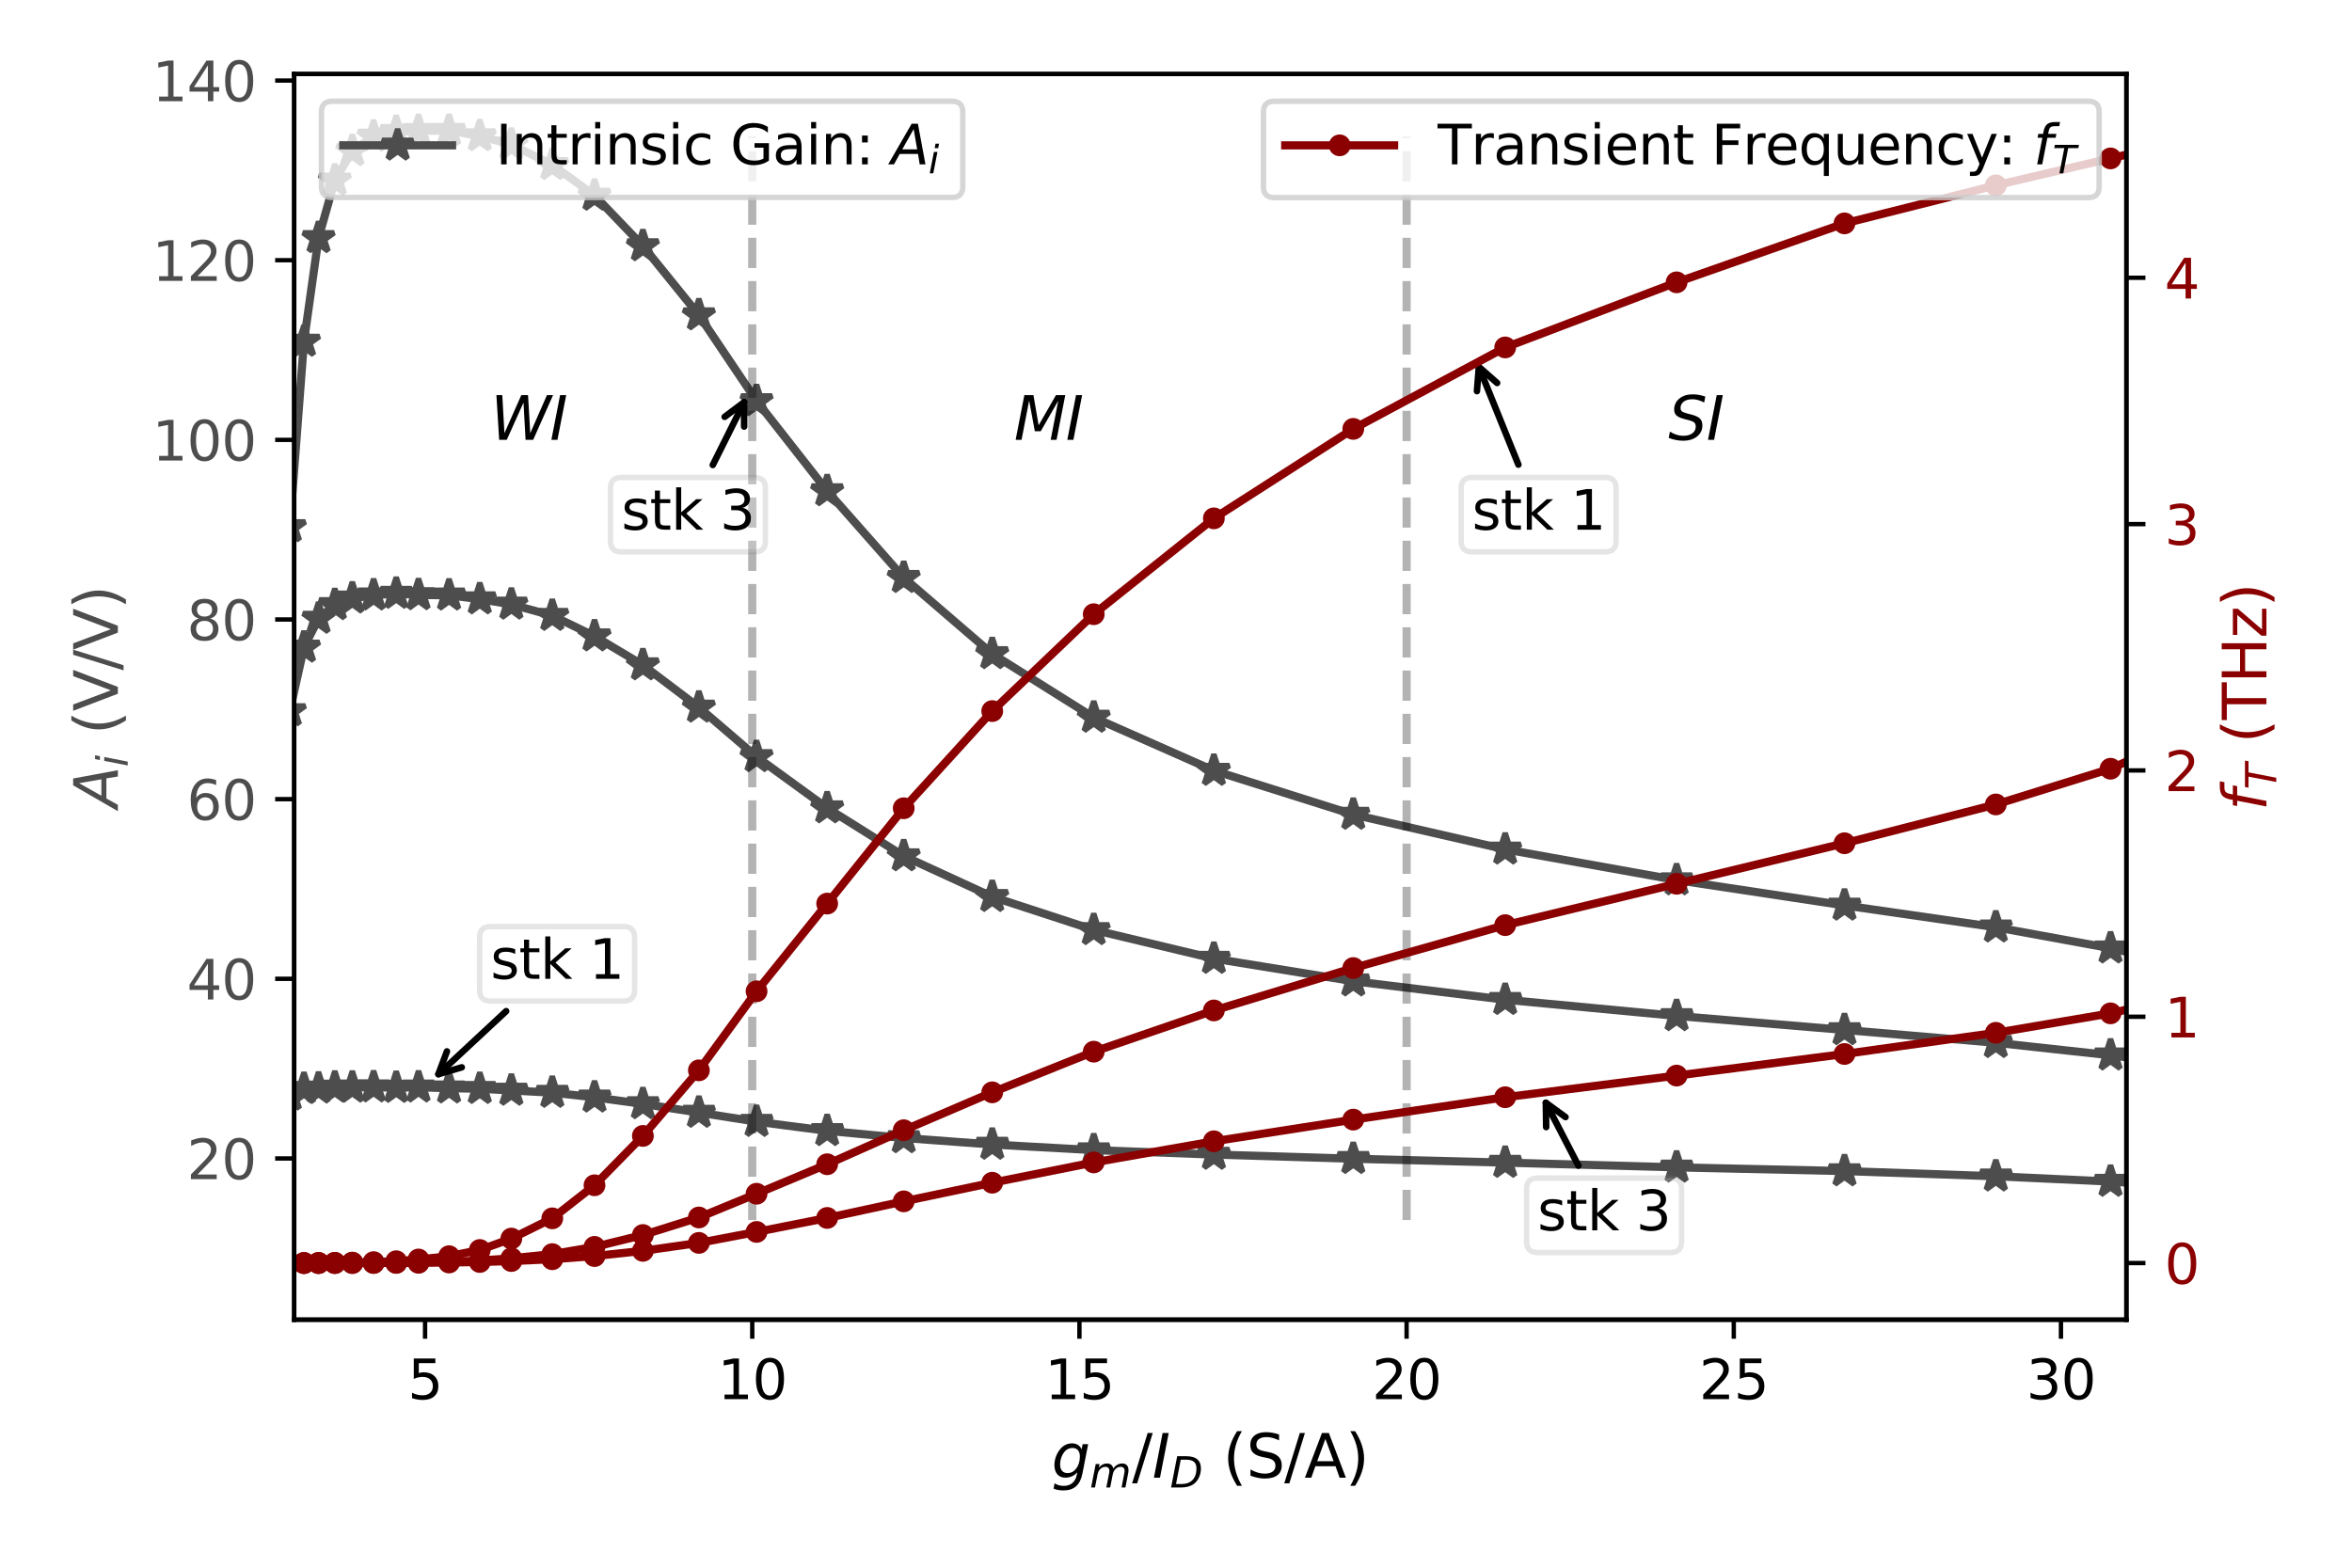 <?xml version="1.0" encoding="utf-8" standalone="no"?>
<!DOCTYPE svg PUBLIC "-//W3C//DTD SVG 1.1//EN"
  "http://www.w3.org/Graphics/SVG/1.1/DTD/svg11.dtd">
<svg xmlns:xlink="http://www.w3.org/1999/xlink" width="432pt" height="288pt" viewBox="0 0 432 288" xmlns="http://www.w3.org/2000/svg" version="1.1">
 <defs>
  <style type="text/css">*{stroke-linejoin: round; stroke-linecap: butt}</style>
 </defs>
 <g id="figure_1">
  <g id="patch_1">
   <path d="M 0 288 
L 432 288 
L 432 0 
L 0 0 
z
" style="fill: #ffffff"/>
  </g>
  <g id="axes_1">
   <g id="patch_2">
    <path d="M 54.038 242.44 
L 390.562 242.44 
L 390.562 13.599 
L 54.038 13.599 
z
" style="fill: #ffffff"/>
   </g>
   <g id="matplotlib.axis_1">
    <g id="xtick_1">
     <g id="line2d_1">
      <defs>
       <path id="m6d0ff96bc9" d="M 0 0 
L 0 3.5 
" style="stroke: #000000; stroke-width: 0.8"/>
      </defs>
      <g>
       <use xlink:href="#m6d0ff96bc9" x="78.075" y="242.44" style="stroke: #000000; stroke-width: 0.8"/>
      </g>
     </g>
     <g id="text_1">
      <!-- 5 -->
      <g transform="translate(74.894 257.038) scale(0.1 -0.1)">
       <defs>
        <path id="DejaVuSans-35" d="M 691 4666 
L 3169 4666 
L 3169 4134 
L 1269 4134 
L 1269 2991 
Q 1406 3038 1543 3061 
Q 1681 3084 1819 3084 
Q 2600 3084 3056 2656 
Q 3513 2228 3513 1497 
Q 3513 744 3044 326 
Q 2575 -91 1722 -91 
Q 1428 -91 1123 -41 
Q 819 9 494 109 
L 494 744 
Q 775 591 1075 516 
Q 1375 441 1709 441 
Q 2250 441 2565 725 
Q 2881 1009 2881 1497 
Q 2881 1984 2565 2268 
Q 2250 2553 1709 2553 
Q 1456 2553 1204 2497 
Q 953 2441 691 2322 
L 691 4666 
z
" transform="scale(0.016)"/>
       </defs>
       <use xlink:href="#DejaVuSans-35"/>
      </g>
     </g>
    </g>
    <g id="xtick_2">
     <g id="line2d_2">
      <g>
       <use xlink:href="#m6d0ff96bc9" x="138.169" y="242.44" style="stroke: #000000; stroke-width: 0.8"/>
      </g>
     </g>
     <g id="text_2">
      <!-- 10 -->
      <g transform="translate(131.806 257.038) scale(0.1 -0.1)">
       <defs>
        <path id="DejaVuSans-31" d="M 794 531 
L 1825 531 
L 1825 4091 
L 703 3866 
L 703 4441 
L 1819 4666 
L 2450 4666 
L 2450 531 
L 3481 531 
L 3481 0 
L 794 0 
L 794 531 
z
" transform="scale(0.016)"/>
        <path id="DejaVuSans-30" d="M 2034 4250 
Q 1547 4250 1301 3770 
Q 1056 3291 1056 2328 
Q 1056 1369 1301 889 
Q 1547 409 2034 409 
Q 2525 409 2770 889 
Q 3016 1369 3016 2328 
Q 3016 3291 2770 3770 
Q 2525 4250 2034 4250 
z
M 2034 4750 
Q 2819 4750 3233 4129 
Q 3647 3509 3647 2328 
Q 3647 1150 3233 529 
Q 2819 -91 2034 -91 
Q 1250 -91 836 529 
Q 422 1150 422 2328 
Q 422 3509 836 4129 
Q 1250 4750 2034 4750 
z
" transform="scale(0.016)"/>
       </defs>
       <use xlink:href="#DejaVuSans-31"/>
       <use xlink:href="#DejaVuSans-30" x="63.623"/>
      </g>
     </g>
    </g>
    <g id="xtick_3">
     <g id="line2d_3">
      <g>
       <use xlink:href="#m6d0ff96bc9" x="198.263" y="242.44" style="stroke: #000000; stroke-width: 0.8"/>
      </g>
     </g>
     <g id="text_3">
      <!-- 15 -->
      <g transform="translate(191.9 257.038) scale(0.1 -0.1)">
       <use xlink:href="#DejaVuSans-31"/>
       <use xlink:href="#DejaVuSans-35" x="63.623"/>
      </g>
     </g>
    </g>
    <g id="xtick_4">
     <g id="line2d_4">
      <g>
       <use xlink:href="#m6d0ff96bc9" x="258.356" y="242.44" style="stroke: #000000; stroke-width: 0.8"/>
      </g>
     </g>
     <g id="text_4">
      <!-- 20 -->
      <g transform="translate(251.994 257.038) scale(0.1 -0.1)">
       <defs>
        <path id="DejaVuSans-32" d="M 1228 531 
L 3431 531 
L 3431 0 
L 469 0 
L 469 531 
Q 828 903 1448 1529 
Q 2069 2156 2228 2338 
Q 2531 2678 2651 2914 
Q 2772 3150 2772 3378 
Q 2772 3750 2511 3984 
Q 2250 4219 1831 4219 
Q 1534 4219 1204 4116 
Q 875 4013 500 3803 
L 500 4441 
Q 881 4594 1212 4672 
Q 1544 4750 1819 4750 
Q 2544 4750 2975 4387 
Q 3406 4025 3406 3419 
Q 3406 3131 3298 2873 
Q 3191 2616 2906 2266 
Q 2828 2175 2409 1742 
Q 1991 1309 1228 531 
z
" transform="scale(0.016)"/>
       </defs>
       <use xlink:href="#DejaVuSans-32"/>
       <use xlink:href="#DejaVuSans-30" x="63.623"/>
      </g>
     </g>
    </g>
    <g id="xtick_5">
     <g id="line2d_5">
      <g>
       <use xlink:href="#m6d0ff96bc9" x="318.45" y="242.44" style="stroke: #000000; stroke-width: 0.8"/>
      </g>
     </g>
     <g id="text_5">
      <!-- 25 -->
      <g transform="translate(312.087 257.038) scale(0.1 -0.1)">
       <use xlink:href="#DejaVuSans-32"/>
       <use xlink:href="#DejaVuSans-35" x="63.623"/>
      </g>
     </g>
    </g>
    <g id="xtick_6">
     <g id="line2d_6">
      <g>
       <use xlink:href="#m6d0ff96bc9" x="378.543" y="242.44" style="stroke: #000000; stroke-width: 0.8"/>
      </g>
     </g>
     <g id="text_6">
      <!-- 30 -->
      <g transform="translate(372.181 257.038) scale(0.1 -0.1)">
       <defs>
        <path id="DejaVuSans-33" d="M 2597 2516 
Q 3050 2419 3304 2112 
Q 3559 1806 3559 1356 
Q 3559 666 3084 287 
Q 2609 -91 1734 -91 
Q 1441 -91 1130 -33 
Q 819 25 488 141 
L 488 750 
Q 750 597 1062 519 
Q 1375 441 1716 441 
Q 2309 441 2620 675 
Q 2931 909 2931 1356 
Q 2931 1769 2642 2001 
Q 2353 2234 1838 2234 
L 1294 2234 
L 1294 2753 
L 1863 2753 
Q 2328 2753 2575 2939 
Q 2822 3125 2822 3475 
Q 2822 3834 2567 4026 
Q 2313 4219 1838 4219 
Q 1578 4219 1281 4162 
Q 984 4106 628 3988 
L 628 4550 
Q 988 4650 1302 4700 
Q 1616 4750 1894 4750 
Q 2613 4750 3031 4423 
Q 3450 4097 3450 3541 
Q 3450 3153 3228 2886 
Q 3006 2619 2597 2516 
z
" transform="scale(0.016)"/>
       </defs>
       <use xlink:href="#DejaVuSans-33"/>
       <use xlink:href="#DejaVuSans-30" x="63.623"/>
      </g>
     </g>
    </g>
    <g id="text_7">
     <!-- $g_m/I_D$ (S/A) -->
     <g transform="translate(193.15 271.478) scale(0.11 -0.11)">
      <defs>
       <path id="DejaVuSans-Oblique-67" d="M 3816 3500 
L 3219 434 
Q 3047 -456 2561 -893 
Q 2075 -1331 1253 -1331 
Q 950 -1331 690 -1286 
Q 431 -1241 206 -1147 
L 313 -588 
Q 525 -725 762 -790 
Q 1000 -856 1269 -856 
Q 1816 -856 2167 -557 
Q 2519 -259 2631 300 
L 2681 563 
Q 2441 288 2122 144 
Q 1803 0 1434 0 
Q 903 0 598 351 
Q 294 703 294 1319 
Q 294 1803 478 2267 
Q 663 2731 997 3091 
Q 1219 3328 1514 3456 
Q 1809 3584 2131 3584 
Q 2484 3584 2746 3420 
Q 3009 3256 3138 2956 
L 3238 3500 
L 3816 3500 
z
M 2950 2216 
Q 2950 2641 2750 2872 
Q 2550 3103 2181 3103 
Q 1953 3103 1747 3012 
Q 1541 2922 1394 2759 
Q 1156 2491 1023 2127 
Q 891 1763 891 1375 
Q 891 944 1092 712 
Q 1294 481 1672 481 
Q 2219 481 2584 976 
Q 2950 1472 2950 2216 
z
" transform="scale(0.016)"/>
       <path id="DejaVuSans-Oblique-6d" d="M 5747 2113 
L 5338 0 
L 4763 0 
L 5166 2094 
Q 5191 2228 5203 2325 
Q 5216 2422 5216 2491 
Q 5216 2772 5059 2928 
Q 4903 3084 4622 3084 
Q 4203 3084 3875 2770 
Q 3547 2456 3450 1953 
L 3066 0 
L 2491 0 
L 2900 2094 
Q 2925 2209 2937 2307 
Q 2950 2406 2950 2484 
Q 2950 2769 2794 2926 
Q 2638 3084 2363 3084 
Q 1938 3084 1609 2770 
Q 1281 2456 1184 1953 
L 800 0 
L 225 0 
L 909 3500 
L 1484 3500 
L 1375 2956 
Q 1609 3263 1923 3423 
Q 2238 3584 2597 3584 
Q 2978 3584 3223 3384 
Q 3469 3184 3519 2828 
Q 3781 3197 4126 3390 
Q 4472 3584 4856 3584 
Q 5306 3584 5551 3325 
Q 5797 3066 5797 2591 
Q 5797 2488 5784 2364 
Q 5772 2241 5747 2113 
z
" transform="scale(0.016)"/>
       <path id="DejaVuSans-2f" d="M 1625 4666 
L 2156 4666 
L 531 -594 
L 0 -594 
L 1625 4666 
z
" transform="scale(0.016)"/>
       <path id="DejaVuSans-Oblique-49" d="M 1081 4666 
L 1716 4666 
L 806 0 
L 172 0 
L 1081 4666 
z
" transform="scale(0.016)"/>
       <path id="DejaVuSans-Oblique-44" d="M 1081 4666 
L 2438 4666 
Q 3519 4666 4070 4208 
Q 4622 3750 4622 2847 
Q 4622 2250 4412 1698 
Q 4203 1147 3834 769 
Q 3463 381 2891 190 
Q 2319 0 1538 0 
L 172 0 
L 1081 4666 
z
M 1613 4147 
L 909 519 
L 1734 519 
Q 2794 519 3375 1128 
Q 3956 1738 3956 2847 
Q 3956 3519 3581 3833 
Q 3206 4147 2406 4147 
L 1613 4147 
z
" transform="scale(0.016)"/>
       <path id="DejaVuSans-20" transform="scale(0.016)"/>
       <path id="DejaVuSans-28" d="M 1984 4856 
Q 1566 4138 1362 3434 
Q 1159 2731 1159 2009 
Q 1159 1288 1364 580 
Q 1569 -128 1984 -844 
L 1484 -844 
Q 1016 -109 783 600 
Q 550 1309 550 2009 
Q 550 2706 781 3412 
Q 1013 4119 1484 4856 
L 1984 4856 
z
" transform="scale(0.016)"/>
       <path id="DejaVuSans-53" d="M 3425 4513 
L 3425 3897 
Q 3066 4069 2747 4153 
Q 2428 4238 2131 4238 
Q 1616 4238 1336 4038 
Q 1056 3838 1056 3469 
Q 1056 3159 1242 3001 
Q 1428 2844 1947 2747 
L 2328 2669 
Q 3034 2534 3370 2195 
Q 3706 1856 3706 1288 
Q 3706 609 3251 259 
Q 2797 -91 1919 -91 
Q 1588 -91 1214 -16 
Q 841 59 441 206 
L 441 856 
Q 825 641 1194 531 
Q 1563 422 1919 422 
Q 2459 422 2753 634 
Q 3047 847 3047 1241 
Q 3047 1584 2836 1778 
Q 2625 1972 2144 2069 
L 1759 2144 
Q 1053 2284 737 2584 
Q 422 2884 422 3419 
Q 422 4038 858 4394 
Q 1294 4750 2059 4750 
Q 2388 4750 2728 4690 
Q 3069 4631 3425 4513 
z
" transform="scale(0.016)"/>
       <path id="DejaVuSans-41" d="M 2188 4044 
L 1331 1722 
L 3047 1722 
L 2188 4044 
z
M 1831 4666 
L 2547 4666 
L 4325 0 
L 3669 0 
L 3244 1197 
L 1141 1197 
L 716 0 
L 50 0 
L 1831 4666 
z
" transform="scale(0.016)"/>
       <path id="DejaVuSans-29" d="M 513 4856 
L 1013 4856 
Q 1481 4119 1714 3412 
Q 1947 2706 1947 2009 
Q 1947 1309 1714 600 
Q 1481 -109 1013 -844 
L 513 -844 
Q 928 -128 1133 580 
Q 1338 1288 1338 2009 
Q 1338 2731 1133 3434 
Q 928 4138 513 4856 
z
" transform="scale(0.016)"/>
      </defs>
      <use xlink:href="#DejaVuSans-Oblique-67" transform="translate(0 0.125)"/>
      <use xlink:href="#DejaVuSans-Oblique-6d" transform="translate(63.477 -16.281) scale(0.7)"/>
      <use xlink:href="#DejaVuSans-2f" transform="translate(134.399 0.125)"/>
      <use xlink:href="#DejaVuSans-Oblique-49" transform="translate(168.091 0.125)"/>
      <use xlink:href="#DejaVuSans-Oblique-44" transform="translate(197.583 -16.281) scale(0.7)"/>
      <use xlink:href="#DejaVuSans-20" transform="translate(254.219 0.125)"/>
      <use xlink:href="#DejaVuSans-28" transform="translate(286.006 0.125)"/>
      <use xlink:href="#DejaVuSans-53" transform="translate(325.02 0.125)"/>
      <use xlink:href="#DejaVuSans-2f" transform="translate(388.496 0.125)"/>
      <use xlink:href="#DejaVuSans-41" transform="translate(422.188 0.125)"/>
      <use xlink:href="#DejaVuSans-29" transform="translate(490.596 0.125)"/>
     </g>
    </g>
   </g>
   <g id="matplotlib.axis_2">
    <g id="ytick_1">
     <g id="line2d_7">
      <defs>
       <path id="m8b2de80934" d="M 0 0 
L -3.5 0 
" style="stroke: #000000; stroke-width: 0.8"/>
      </defs>
      <g>
       <use xlink:href="#m8b2de80934" x="54.038" y="212.819" style="stroke: #000000; stroke-width: 0.8"/>
      </g>
     </g>
     <g id="text_8">
      <!-- 20 -->
      <g style="fill: #4d4d4d" transform="translate(34.313 216.618) scale(0.1 -0.1)">
       <use xlink:href="#DejaVuSans-32"/>
       <use xlink:href="#DejaVuSans-30" x="63.623"/>
      </g>
     </g>
    </g>
    <g id="ytick_2">
     <g id="line2d_8">
      <g>
       <use xlink:href="#m8b2de80934" x="54.038" y="179.815" style="stroke: #000000; stroke-width: 0.8"/>
      </g>
     </g>
     <g id="text_9">
      <!-- 40 -->
      <g style="fill: #4d4d4d" transform="translate(34.313 183.615) scale(0.1 -0.1)">
       <defs>
        <path id="DejaVuSans-34" d="M 2419 4116 
L 825 1625 
L 2419 1625 
L 2419 4116 
z
M 2253 4666 
L 3047 4666 
L 3047 1625 
L 3713 1625 
L 3713 1100 
L 3047 1100 
L 3047 0 
L 2419 0 
L 2419 1100 
L 313 1100 
L 313 1709 
L 2253 4666 
z
" transform="scale(0.016)"/>
       </defs>
       <use xlink:href="#DejaVuSans-34"/>
       <use xlink:href="#DejaVuSans-30" x="63.623"/>
      </g>
     </g>
    </g>
    <g id="ytick_3">
     <g id="line2d_9">
      <g>
       <use xlink:href="#m8b2de80934" x="54.038" y="146.812" style="stroke: #000000; stroke-width: 0.8"/>
      </g>
     </g>
     <g id="text_10">
      <!-- 60 -->
      <g style="fill: #4d4d4d" transform="translate(34.313 150.611) scale(0.1 -0.1)">
       <defs>
        <path id="DejaVuSans-36" d="M 2113 2584 
Q 1688 2584 1439 2293 
Q 1191 2003 1191 1497 
Q 1191 994 1439 701 
Q 1688 409 2113 409 
Q 2538 409 2786 701 
Q 3034 994 3034 1497 
Q 3034 2003 2786 2293 
Q 2538 2584 2113 2584 
z
M 3366 4563 
L 3366 3988 
Q 3128 4100 2886 4159 
Q 2644 4219 2406 4219 
Q 1781 4219 1451 3797 
Q 1122 3375 1075 2522 
Q 1259 2794 1537 2939 
Q 1816 3084 2150 3084 
Q 2853 3084 3261 2657 
Q 3669 2231 3669 1497 
Q 3669 778 3244 343 
Q 2819 -91 2113 -91 
Q 1303 -91 875 529 
Q 447 1150 447 2328 
Q 447 3434 972 4092 
Q 1497 4750 2381 4750 
Q 2619 4750 2861 4703 
Q 3103 4656 3366 4563 
z
" transform="scale(0.016)"/>
       </defs>
       <use xlink:href="#DejaVuSans-36"/>
       <use xlink:href="#DejaVuSans-30" x="63.623"/>
      </g>
     </g>
    </g>
    <g id="ytick_4">
     <g id="line2d_10">
      <g>
       <use xlink:href="#m8b2de80934" x="54.038" y="113.808" style="stroke: #000000; stroke-width: 0.8"/>
      </g>
     </g>
     <g id="text_11">
      <!-- 80 -->
      <g style="fill: #4d4d4d" transform="translate(34.313 117.607) scale(0.1 -0.1)">
       <defs>
        <path id="DejaVuSans-38" d="M 2034 2216 
Q 1584 2216 1326 1975 
Q 1069 1734 1069 1313 
Q 1069 891 1326 650 
Q 1584 409 2034 409 
Q 2484 409 2743 651 
Q 3003 894 3003 1313 
Q 3003 1734 2745 1975 
Q 2488 2216 2034 2216 
z
M 1403 2484 
Q 997 2584 770 2862 
Q 544 3141 544 3541 
Q 544 4100 942 4425 
Q 1341 4750 2034 4750 
Q 2731 4750 3128 4425 
Q 3525 4100 3525 3541 
Q 3525 3141 3298 2862 
Q 3072 2584 2669 2484 
Q 3125 2378 3379 2068 
Q 3634 1759 3634 1313 
Q 3634 634 3220 271 
Q 2806 -91 2034 -91 
Q 1263 -91 848 271 
Q 434 634 434 1313 
Q 434 1759 690 2068 
Q 947 2378 1403 2484 
z
M 1172 3481 
Q 1172 3119 1398 2916 
Q 1625 2713 2034 2713 
Q 2441 2713 2670 2916 
Q 2900 3119 2900 3481 
Q 2900 3844 2670 4047 
Q 2441 4250 2034 4250 
Q 1625 4250 1398 4047 
Q 1172 3844 1172 3481 
z
" transform="scale(0.016)"/>
       </defs>
       <use xlink:href="#DejaVuSans-38"/>
       <use xlink:href="#DejaVuSans-30" x="63.623"/>
      </g>
     </g>
    </g>
    <g id="ytick_5">
     <g id="line2d_11">
      <g>
       <use xlink:href="#m8b2de80934" x="54.038" y="80.804" style="stroke: #000000; stroke-width: 0.8"/>
      </g>
     </g>
     <g id="text_12">
      <!-- 100 -->
      <g style="fill: #4d4d4d" transform="translate(27.951 84.604) scale(0.1 -0.1)">
       <use xlink:href="#DejaVuSans-31"/>
       <use xlink:href="#DejaVuSans-30" x="63.623"/>
       <use xlink:href="#DejaVuSans-30" x="127.246"/>
      </g>
     </g>
    </g>
    <g id="ytick_6">
     <g id="line2d_12">
      <g>
       <use xlink:href="#m8b2de80934" x="54.038" y="47.801" style="stroke: #000000; stroke-width: 0.8"/>
      </g>
     </g>
     <g id="text_13">
      <!-- 120 -->
      <g style="fill: #4d4d4d" transform="translate(27.951 51.6) scale(0.1 -0.1)">
       <use xlink:href="#DejaVuSans-31"/>
       <use xlink:href="#DejaVuSans-32" x="63.623"/>
       <use xlink:href="#DejaVuSans-30" x="127.246"/>
      </g>
     </g>
    </g>
    <g id="ytick_7">
     <g id="line2d_13">
      <g>
       <use xlink:href="#m8b2de80934" x="54.038" y="14.797" style="stroke: #000000; stroke-width: 0.8"/>
      </g>
     </g>
     <g id="text_14">
      <!-- 140 -->
      <g style="fill: #4d4d4d" transform="translate(27.951 18.596) scale(0.1 -0.1)">
       <use xlink:href="#DejaVuSans-31"/>
       <use xlink:href="#DejaVuSans-34" x="63.623"/>
       <use xlink:href="#DejaVuSans-30" x="127.246"/>
      </g>
     </g>
    </g>
    <g id="text_15">
     <!-- $A_i$ (V/V) -->
     <g style="fill: #4d4d4d" transform="translate(21.663 148.424) rotate(-90) scale(0.11 -0.11)">
      <defs>
       <path id="DejaVuSans-Oblique-41" d="M 2356 4666 
L 3072 4666 
L 3938 0 
L 3278 0 
L 3084 1197 
L 984 1197 
L 325 0 
L -341 0 
L 2356 4666 
z
M 2584 4044 
L 1275 1722 
L 2988 1722 
L 2584 4044 
z
" transform="scale(0.016)"/>
       <path id="DejaVuSans-Oblique-69" d="M 1172 4863 
L 1747 4863 
L 1606 4134 
L 1031 4134 
L 1172 4863 
z
M 909 3500 
L 1484 3500 
L 800 0 
L 225 0 
L 909 3500 
z
" transform="scale(0.016)"/>
       <path id="DejaVuSans-56" d="M 1831 0 
L 50 4666 
L 709 4666 
L 2188 738 
L 3669 4666 
L 4325 4666 
L 2547 0 
L 1831 0 
z
" transform="scale(0.016)"/>
      </defs>
      <use xlink:href="#DejaVuSans-Oblique-41" transform="translate(0 0.125)"/>
      <use xlink:href="#DejaVuSans-Oblique-69" transform="translate(68.408 -16.281) scale(0.7)"/>
      <use xlink:href="#DejaVuSans-20" transform="translate(90.591 0.125)"/>
      <use xlink:href="#DejaVuSans-28" transform="translate(122.378 0.125)"/>
      <use xlink:href="#DejaVuSans-56" transform="translate(161.392 0.125)"/>
      <use xlink:href="#DejaVuSans-2f" transform="translate(229.8 0.125)"/>
      <use xlink:href="#DejaVuSans-56" transform="translate(263.491 0.125)"/>
      <use xlink:href="#DejaVuSans-29" transform="translate(331.899 0.125)"/>
     </g>
    </g>
   </g>
   <g id="line2d_14">
    <path d="M 50.981 196.57 
L 53.229 201.205 
L 55.828 200.011 
L 58.508 199.94 
L 61.498 199.77 
L 64.713 199.768 
L 68.621 199.721 
L 72.775 199.812 
L 76.869 199.74 
L 82.481 199.917 
L 88.124 200.011 
L 93.922 200.328 
L 101.439 200.727 
L 109.195 201.584 
L 118.082 202.806 
L 128.365 204.391 
L 138.962 206.062 
L 151.929 207.748 
L 165.987 209.058 
L 182.247 210.258 
L 200.889 211.289 
L 222.954 212.103 
L 248.561 212.874 
L 276.463 213.585 
L 307.947 214.456 
L 338.781 215.138 
L 366.58 216.093 
L 387.646 217.066 
L 402.54 218.035 
L 410.368 219.299 
L 415.663 220.292 
L 417.621 221.496 
L 419.9 222.971 
L 419.613 224.06 
L 420.578 225.341 
L 420.433 226.667 
L 420.692 227.802 
L 420.202 228.94 
L 420.585 230.002 
L 413.135 231.077 
L 433 231.475 
" clip-path="url(#p00ac760d68)" style="fill: none; stroke: #4d4d4d; stroke-width: 1.5; stroke-linecap: square"/>
    <defs>
     <path id="m303c902d3f" d="M 0 -3 
L -0.674 -0.927 
L -2.853 -0.927 
L -1.09 0.354 
L -1.763 2.427 
L -0 1.146 
L 1.763 2.427 
L 1.09 0.354 
L 2.853 -0.927 
L 0.674 -0.927 
z
" style="stroke: #4d4d4d; stroke-linejoin: bevel"/>
    </defs>
    <g clip-path="url(#p00ac760d68)">
     <use xlink:href="#m303c902d3f" x="50.981" y="196.57" style="fill: #4d4d4d; stroke: #4d4d4d; stroke-linejoin: bevel"/>
     <use xlink:href="#m303c902d3f" x="53.229" y="201.205" style="fill: #4d4d4d; stroke: #4d4d4d; stroke-linejoin: bevel"/>
     <use xlink:href="#m303c902d3f" x="55.828" y="200.011" style="fill: #4d4d4d; stroke: #4d4d4d; stroke-linejoin: bevel"/>
     <use xlink:href="#m303c902d3f" x="58.508" y="199.94" style="fill: #4d4d4d; stroke: #4d4d4d; stroke-linejoin: bevel"/>
     <use xlink:href="#m303c902d3f" x="61.498" y="199.77" style="fill: #4d4d4d; stroke: #4d4d4d; stroke-linejoin: bevel"/>
     <use xlink:href="#m303c902d3f" x="64.713" y="199.768" style="fill: #4d4d4d; stroke: #4d4d4d; stroke-linejoin: bevel"/>
     <use xlink:href="#m303c902d3f" x="68.621" y="199.721" style="fill: #4d4d4d; stroke: #4d4d4d; stroke-linejoin: bevel"/>
     <use xlink:href="#m303c902d3f" x="72.775" y="199.812" style="fill: #4d4d4d; stroke: #4d4d4d; stroke-linejoin: bevel"/>
     <use xlink:href="#m303c902d3f" x="76.869" y="199.74" style="fill: #4d4d4d; stroke: #4d4d4d; stroke-linejoin: bevel"/>
     <use xlink:href="#m303c902d3f" x="82.481" y="199.917" style="fill: #4d4d4d; stroke: #4d4d4d; stroke-linejoin: bevel"/>
     <use xlink:href="#m303c902d3f" x="88.124" y="200.011" style="fill: #4d4d4d; stroke: #4d4d4d; stroke-linejoin: bevel"/>
     <use xlink:href="#m303c902d3f" x="93.922" y="200.328" style="fill: #4d4d4d; stroke: #4d4d4d; stroke-linejoin: bevel"/>
     <use xlink:href="#m303c902d3f" x="101.439" y="200.727" style="fill: #4d4d4d; stroke: #4d4d4d; stroke-linejoin: bevel"/>
     <use xlink:href="#m303c902d3f" x="109.195" y="201.584" style="fill: #4d4d4d; stroke: #4d4d4d; stroke-linejoin: bevel"/>
     <use xlink:href="#m303c902d3f" x="118.082" y="202.806" style="fill: #4d4d4d; stroke: #4d4d4d; stroke-linejoin: bevel"/>
     <use xlink:href="#m303c902d3f" x="128.365" y="204.391" style="fill: #4d4d4d; stroke: #4d4d4d; stroke-linejoin: bevel"/>
     <use xlink:href="#m303c902d3f" x="138.962" y="206.062" style="fill: #4d4d4d; stroke: #4d4d4d; stroke-linejoin: bevel"/>
     <use xlink:href="#m303c902d3f" x="151.929" y="207.748" style="fill: #4d4d4d; stroke: #4d4d4d; stroke-linejoin: bevel"/>
     <use xlink:href="#m303c902d3f" x="165.987" y="209.058" style="fill: #4d4d4d; stroke: #4d4d4d; stroke-linejoin: bevel"/>
     <use xlink:href="#m303c902d3f" x="182.247" y="210.258" style="fill: #4d4d4d; stroke: #4d4d4d; stroke-linejoin: bevel"/>
     <use xlink:href="#m303c902d3f" x="200.889" y="211.289" style="fill: #4d4d4d; stroke: #4d4d4d; stroke-linejoin: bevel"/>
     <use xlink:href="#m303c902d3f" x="222.954" y="212.103" style="fill: #4d4d4d; stroke: #4d4d4d; stroke-linejoin: bevel"/>
     <use xlink:href="#m303c902d3f" x="248.561" y="212.874" style="fill: #4d4d4d; stroke: #4d4d4d; stroke-linejoin: bevel"/>
     <use xlink:href="#m303c902d3f" x="276.463" y="213.585" style="fill: #4d4d4d; stroke: #4d4d4d; stroke-linejoin: bevel"/>
     <use xlink:href="#m303c902d3f" x="307.947" y="214.456" style="fill: #4d4d4d; stroke: #4d4d4d; stroke-linejoin: bevel"/>
     <use xlink:href="#m303c902d3f" x="338.781" y="215.138" style="fill: #4d4d4d; stroke: #4d4d4d; stroke-linejoin: bevel"/>
     <use xlink:href="#m303c902d3f" x="366.58" y="216.093" style="fill: #4d4d4d; stroke: #4d4d4d; stroke-linejoin: bevel"/>
     <use xlink:href="#m303c902d3f" x="387.646" y="217.066" style="fill: #4d4d4d; stroke: #4d4d4d; stroke-linejoin: bevel"/>
     <use xlink:href="#m303c902d3f" x="402.54" y="218.035" style="fill: #4d4d4d; stroke: #4d4d4d; stroke-linejoin: bevel"/>
     <use xlink:href="#m303c902d3f" x="410.368" y="219.299" style="fill: #4d4d4d; stroke: #4d4d4d; stroke-linejoin: bevel"/>
     <use xlink:href="#m303c902d3f" x="415.663" y="220.292" style="fill: #4d4d4d; stroke: #4d4d4d; stroke-linejoin: bevel"/>
     <use xlink:href="#m303c902d3f" x="417.621" y="221.496" style="fill: #4d4d4d; stroke: #4d4d4d; stroke-linejoin: bevel"/>
     <use xlink:href="#m303c902d3f" x="419.9" y="222.971" style="fill: #4d4d4d; stroke: #4d4d4d; stroke-linejoin: bevel"/>
     <use xlink:href="#m303c902d3f" x="419.613" y="224.06" style="fill: #4d4d4d; stroke: #4d4d4d; stroke-linejoin: bevel"/>
     <use xlink:href="#m303c902d3f" x="420.578" y="225.341" style="fill: #4d4d4d; stroke: #4d4d4d; stroke-linejoin: bevel"/>
     <use xlink:href="#m303c902d3f" x="420.433" y="226.667" style="fill: #4d4d4d; stroke: #4d4d4d; stroke-linejoin: bevel"/>
     <use xlink:href="#m303c902d3f" x="420.692" y="227.802" style="fill: #4d4d4d; stroke: #4d4d4d; stroke-linejoin: bevel"/>
     <use xlink:href="#m303c902d3f" x="420.202" y="228.94" style="fill: #4d4d4d; stroke: #4d4d4d; stroke-linejoin: bevel"/>
     <use xlink:href="#m303c902d3f" x="420.585" y="230.002" style="fill: #4d4d4d; stroke: #4d4d4d; stroke-linejoin: bevel"/>
     <use xlink:href="#m303c902d3f" x="413.135" y="231.077" style="fill: #4d4d4d; stroke: #4d4d4d; stroke-linejoin: bevel"/>
     <use xlink:href="#m303c902d3f" x="461.111" y="232.038" style="fill: #4d4d4d; stroke: #4d4d4d; stroke-linejoin: bevel"/>
    </g>
   </g>
   <g id="line2d_15">
    <path d="M 50.981 135.428 
L 53.229 130.614 
L 55.828 118.931 
L 58.508 113.631 
L 61.498 111.123 
L 64.713 109.907 
L 68.621 109.35 
L 72.775 109.046 
L 76.869 109.294 
L 82.481 109.362 
L 88.124 110.063 
L 93.922 111.034 
L 101.439 113.098 
L 109.195 116.869 
L 118.082 122.184 
L 128.365 129.956 
L 138.962 139.044 
L 151.929 148.455 
L 165.987 157.265 
L 182.247 164.741 
L 200.889 170.83 
L 222.954 176.103 
L 248.561 180.257 
L 276.463 183.658 
L 307.947 186.635 
L 338.781 189.212 
L 366.58 191.568 
L 387.646 193.863 
L 402.54 195.769 
L 410.368 198.212 
L 415.663 200.328 
L 417.621 201.964 
L 419.9 204.725 
L 419.613 206.841 
L 420.578 209.11 
L 420.433 211.315 
L 420.692 213.679 
L 420.202 216.141 
L 420.585 218.231 
L 413.135 220.538 
L 433 221.254 
" clip-path="url(#p00ac760d68)" style="fill: none; stroke: #4d4d4d; stroke-width: 1.5; stroke-linecap: square"/>
    <g clip-path="url(#p00ac760d68)">
     <use xlink:href="#m303c902d3f" x="50.981" y="135.428" style="fill: #4d4d4d; stroke: #4d4d4d; stroke-linejoin: bevel"/>
     <use xlink:href="#m303c902d3f" x="53.229" y="130.614" style="fill: #4d4d4d; stroke: #4d4d4d; stroke-linejoin: bevel"/>
     <use xlink:href="#m303c902d3f" x="55.828" y="118.931" style="fill: #4d4d4d; stroke: #4d4d4d; stroke-linejoin: bevel"/>
     <use xlink:href="#m303c902d3f" x="58.508" y="113.631" style="fill: #4d4d4d; stroke: #4d4d4d; stroke-linejoin: bevel"/>
     <use xlink:href="#m303c902d3f" x="61.498" y="111.123" style="fill: #4d4d4d; stroke: #4d4d4d; stroke-linejoin: bevel"/>
     <use xlink:href="#m303c902d3f" x="64.713" y="109.907" style="fill: #4d4d4d; stroke: #4d4d4d; stroke-linejoin: bevel"/>
     <use xlink:href="#m303c902d3f" x="68.621" y="109.35" style="fill: #4d4d4d; stroke: #4d4d4d; stroke-linejoin: bevel"/>
     <use xlink:href="#m303c902d3f" x="72.775" y="109.046" style="fill: #4d4d4d; stroke: #4d4d4d; stroke-linejoin: bevel"/>
     <use xlink:href="#m303c902d3f" x="76.869" y="109.294" style="fill: #4d4d4d; stroke: #4d4d4d; stroke-linejoin: bevel"/>
     <use xlink:href="#m303c902d3f" x="82.481" y="109.362" style="fill: #4d4d4d; stroke: #4d4d4d; stroke-linejoin: bevel"/>
     <use xlink:href="#m303c902d3f" x="88.124" y="110.063" style="fill: #4d4d4d; stroke: #4d4d4d; stroke-linejoin: bevel"/>
     <use xlink:href="#m303c902d3f" x="93.922" y="111.034" style="fill: #4d4d4d; stroke: #4d4d4d; stroke-linejoin: bevel"/>
     <use xlink:href="#m303c902d3f" x="101.439" y="113.098" style="fill: #4d4d4d; stroke: #4d4d4d; stroke-linejoin: bevel"/>
     <use xlink:href="#m303c902d3f" x="109.195" y="116.869" style="fill: #4d4d4d; stroke: #4d4d4d; stroke-linejoin: bevel"/>
     <use xlink:href="#m303c902d3f" x="118.082" y="122.184" style="fill: #4d4d4d; stroke: #4d4d4d; stroke-linejoin: bevel"/>
     <use xlink:href="#m303c902d3f" x="128.365" y="129.956" style="fill: #4d4d4d; stroke: #4d4d4d; stroke-linejoin: bevel"/>
     <use xlink:href="#m303c902d3f" x="138.962" y="139.044" style="fill: #4d4d4d; stroke: #4d4d4d; stroke-linejoin: bevel"/>
     <use xlink:href="#m303c902d3f" x="151.929" y="148.455" style="fill: #4d4d4d; stroke: #4d4d4d; stroke-linejoin: bevel"/>
     <use xlink:href="#m303c902d3f" x="165.987" y="157.265" style="fill: #4d4d4d; stroke: #4d4d4d; stroke-linejoin: bevel"/>
     <use xlink:href="#m303c902d3f" x="182.247" y="164.741" style="fill: #4d4d4d; stroke: #4d4d4d; stroke-linejoin: bevel"/>
     <use xlink:href="#m303c902d3f" x="200.889" y="170.83" style="fill: #4d4d4d; stroke: #4d4d4d; stroke-linejoin: bevel"/>
     <use xlink:href="#m303c902d3f" x="222.954" y="176.103" style="fill: #4d4d4d; stroke: #4d4d4d; stroke-linejoin: bevel"/>
     <use xlink:href="#m303c902d3f" x="248.561" y="180.257" style="fill: #4d4d4d; stroke: #4d4d4d; stroke-linejoin: bevel"/>
     <use xlink:href="#m303c902d3f" x="276.463" y="183.658" style="fill: #4d4d4d; stroke: #4d4d4d; stroke-linejoin: bevel"/>
     <use xlink:href="#m303c902d3f" x="307.947" y="186.635" style="fill: #4d4d4d; stroke: #4d4d4d; stroke-linejoin: bevel"/>
     <use xlink:href="#m303c902d3f" x="338.781" y="189.212" style="fill: #4d4d4d; stroke: #4d4d4d; stroke-linejoin: bevel"/>
     <use xlink:href="#m303c902d3f" x="366.58" y="191.568" style="fill: #4d4d4d; stroke: #4d4d4d; stroke-linejoin: bevel"/>
     <use xlink:href="#m303c902d3f" x="387.646" y="193.863" style="fill: #4d4d4d; stroke: #4d4d4d; stroke-linejoin: bevel"/>
     <use xlink:href="#m303c902d3f" x="402.54" y="195.769" style="fill: #4d4d4d; stroke: #4d4d4d; stroke-linejoin: bevel"/>
     <use xlink:href="#m303c902d3f" x="410.368" y="198.212" style="fill: #4d4d4d; stroke: #4d4d4d; stroke-linejoin: bevel"/>
     <use xlink:href="#m303c902d3f" x="415.663" y="200.328" style="fill: #4d4d4d; stroke: #4d4d4d; stroke-linejoin: bevel"/>
     <use xlink:href="#m303c902d3f" x="417.621" y="201.964" style="fill: #4d4d4d; stroke: #4d4d4d; stroke-linejoin: bevel"/>
     <use xlink:href="#m303c902d3f" x="419.9" y="204.725" style="fill: #4d4d4d; stroke: #4d4d4d; stroke-linejoin: bevel"/>
     <use xlink:href="#m303c902d3f" x="419.613" y="206.841" style="fill: #4d4d4d; stroke: #4d4d4d; stroke-linejoin: bevel"/>
     <use xlink:href="#m303c902d3f" x="420.578" y="209.11" style="fill: #4d4d4d; stroke: #4d4d4d; stroke-linejoin: bevel"/>
     <use xlink:href="#m303c902d3f" x="420.433" y="211.315" style="fill: #4d4d4d; stroke: #4d4d4d; stroke-linejoin: bevel"/>
     <use xlink:href="#m303c902d3f" x="420.692" y="213.679" style="fill: #4d4d4d; stroke: #4d4d4d; stroke-linejoin: bevel"/>
     <use xlink:href="#m303c902d3f" x="420.202" y="216.141" style="fill: #4d4d4d; stroke: #4d4d4d; stroke-linejoin: bevel"/>
     <use xlink:href="#m303c902d3f" x="420.585" y="218.231" style="fill: #4d4d4d; stroke: #4d4d4d; stroke-linejoin: bevel"/>
     <use xlink:href="#m303c902d3f" x="413.135" y="220.538" style="fill: #4d4d4d; stroke: #4d4d4d; stroke-linejoin: bevel"/>
     <use xlink:href="#m303c902d3f" x="461.111" y="222.267" style="fill: #4d4d4d; stroke: #4d4d4d; stroke-linejoin: bevel"/>
    </g>
   </g>
   <g id="line2d_16">
    <path d="M 50.981 122.704 
L 53.229 96.803 
L 55.828 62.733 
L 58.508 43.697 
L 61.498 33.128 
L 64.713 27.716 
L 68.621 25.057 
L 72.775 24.197 
L 76.869 24.035 
L 82.481 24.001 
L 88.124 24.985 
L 93.922 26.543 
L 101.439 30.271 
L 109.195 35.912 
L 118.082 45.187 
L 128.365 57.892 
L 138.962 73.653 
L 151.929 90.203 
L 165.987 106.132 
L 182.247 120.125 
L 200.889 131.812 
L 222.954 141.567 
L 248.561 149.641 
L 276.463 156.033 
L 307.947 161.678 
L 338.781 166.332 
L 366.58 170.346 
L 387.646 174.201 
L 402.54 177.556 
L 410.368 180.61 
L 415.663 183.664 
L 417.621 186.739 
L 419.9 189.335 
L 419.613 192.725 
L 420.578 195.899 
L 420.433 198.434 
L 420.692 201.722 
L 420.202 204.894 
L 420.585 208.173 
L 413.135 211.417 
L 433 212.564 
" clip-path="url(#p00ac760d68)" style="fill: none; stroke: #4d4d4d; stroke-width: 1.5; stroke-linecap: square"/>
    <g clip-path="url(#p00ac760d68)">
     <use xlink:href="#m303c902d3f" x="50.981" y="122.704" style="fill: #4d4d4d; stroke: #4d4d4d; stroke-linejoin: bevel"/>
     <use xlink:href="#m303c902d3f" x="53.229" y="96.803" style="fill: #4d4d4d; stroke: #4d4d4d; stroke-linejoin: bevel"/>
     <use xlink:href="#m303c902d3f" x="55.828" y="62.733" style="fill: #4d4d4d; stroke: #4d4d4d; stroke-linejoin: bevel"/>
     <use xlink:href="#m303c902d3f" x="58.508" y="43.697" style="fill: #4d4d4d; stroke: #4d4d4d; stroke-linejoin: bevel"/>
     <use xlink:href="#m303c902d3f" x="61.498" y="33.128" style="fill: #4d4d4d; stroke: #4d4d4d; stroke-linejoin: bevel"/>
     <use xlink:href="#m303c902d3f" x="64.713" y="27.716" style="fill: #4d4d4d; stroke: #4d4d4d; stroke-linejoin: bevel"/>
     <use xlink:href="#m303c902d3f" x="68.621" y="25.057" style="fill: #4d4d4d; stroke: #4d4d4d; stroke-linejoin: bevel"/>
     <use xlink:href="#m303c902d3f" x="72.775" y="24.197" style="fill: #4d4d4d; stroke: #4d4d4d; stroke-linejoin: bevel"/>
     <use xlink:href="#m303c902d3f" x="76.869" y="24.035" style="fill: #4d4d4d; stroke: #4d4d4d; stroke-linejoin: bevel"/>
     <use xlink:href="#m303c902d3f" x="82.481" y="24.001" style="fill: #4d4d4d; stroke: #4d4d4d; stroke-linejoin: bevel"/>
     <use xlink:href="#m303c902d3f" x="88.124" y="24.985" style="fill: #4d4d4d; stroke: #4d4d4d; stroke-linejoin: bevel"/>
     <use xlink:href="#m303c902d3f" x="93.922" y="26.543" style="fill: #4d4d4d; stroke: #4d4d4d; stroke-linejoin: bevel"/>
     <use xlink:href="#m303c902d3f" x="101.439" y="30.271" style="fill: #4d4d4d; stroke: #4d4d4d; stroke-linejoin: bevel"/>
     <use xlink:href="#m303c902d3f" x="109.195" y="35.912" style="fill: #4d4d4d; stroke: #4d4d4d; stroke-linejoin: bevel"/>
     <use xlink:href="#m303c902d3f" x="118.082" y="45.187" style="fill: #4d4d4d; stroke: #4d4d4d; stroke-linejoin: bevel"/>
     <use xlink:href="#m303c902d3f" x="128.365" y="57.892" style="fill: #4d4d4d; stroke: #4d4d4d; stroke-linejoin: bevel"/>
     <use xlink:href="#m303c902d3f" x="138.962" y="73.653" style="fill: #4d4d4d; stroke: #4d4d4d; stroke-linejoin: bevel"/>
     <use xlink:href="#m303c902d3f" x="151.929" y="90.203" style="fill: #4d4d4d; stroke: #4d4d4d; stroke-linejoin: bevel"/>
     <use xlink:href="#m303c902d3f" x="165.987" y="106.132" style="fill: #4d4d4d; stroke: #4d4d4d; stroke-linejoin: bevel"/>
     <use xlink:href="#m303c902d3f" x="182.247" y="120.125" style="fill: #4d4d4d; stroke: #4d4d4d; stroke-linejoin: bevel"/>
     <use xlink:href="#m303c902d3f" x="200.889" y="131.812" style="fill: #4d4d4d; stroke: #4d4d4d; stroke-linejoin: bevel"/>
     <use xlink:href="#m303c902d3f" x="222.954" y="141.567" style="fill: #4d4d4d; stroke: #4d4d4d; stroke-linejoin: bevel"/>
     <use xlink:href="#m303c902d3f" x="248.561" y="149.641" style="fill: #4d4d4d; stroke: #4d4d4d; stroke-linejoin: bevel"/>
     <use xlink:href="#m303c902d3f" x="276.463" y="156.033" style="fill: #4d4d4d; stroke: #4d4d4d; stroke-linejoin: bevel"/>
     <use xlink:href="#m303c902d3f" x="307.947" y="161.678" style="fill: #4d4d4d; stroke: #4d4d4d; stroke-linejoin: bevel"/>
     <use xlink:href="#m303c902d3f" x="338.781" y="166.332" style="fill: #4d4d4d; stroke: #4d4d4d; stroke-linejoin: bevel"/>
     <use xlink:href="#m303c902d3f" x="366.58" y="170.346" style="fill: #4d4d4d; stroke: #4d4d4d; stroke-linejoin: bevel"/>
     <use xlink:href="#m303c902d3f" x="387.646" y="174.201" style="fill: #4d4d4d; stroke: #4d4d4d; stroke-linejoin: bevel"/>
     <use xlink:href="#m303c902d3f" x="402.54" y="177.556" style="fill: #4d4d4d; stroke: #4d4d4d; stroke-linejoin: bevel"/>
     <use xlink:href="#m303c902d3f" x="410.368" y="180.61" style="fill: #4d4d4d; stroke: #4d4d4d; stroke-linejoin: bevel"/>
     <use xlink:href="#m303c902d3f" x="415.663" y="183.664" style="fill: #4d4d4d; stroke: #4d4d4d; stroke-linejoin: bevel"/>
     <use xlink:href="#m303c902d3f" x="417.621" y="186.739" style="fill: #4d4d4d; stroke: #4d4d4d; stroke-linejoin: bevel"/>
     <use xlink:href="#m303c902d3f" x="419.9" y="189.335" style="fill: #4d4d4d; stroke: #4d4d4d; stroke-linejoin: bevel"/>
     <use xlink:href="#m303c902d3f" x="419.613" y="192.725" style="fill: #4d4d4d; stroke: #4d4d4d; stroke-linejoin: bevel"/>
     <use xlink:href="#m303c902d3f" x="420.578" y="195.899" style="fill: #4d4d4d; stroke: #4d4d4d; stroke-linejoin: bevel"/>
     <use xlink:href="#m303c902d3f" x="420.433" y="198.434" style="fill: #4d4d4d; stroke: #4d4d4d; stroke-linejoin: bevel"/>
     <use xlink:href="#m303c902d3f" x="420.692" y="201.722" style="fill: #4d4d4d; stroke: #4d4d4d; stroke-linejoin: bevel"/>
     <use xlink:href="#m303c902d3f" x="420.202" y="204.894" style="fill: #4d4d4d; stroke: #4d4d4d; stroke-linejoin: bevel"/>
     <use xlink:href="#m303c902d3f" x="420.585" y="208.173" style="fill: #4d4d4d; stroke: #4d4d4d; stroke-linejoin: bevel"/>
     <use xlink:href="#m303c902d3f" x="413.135" y="211.417" style="fill: #4d4d4d; stroke: #4d4d4d; stroke-linejoin: bevel"/>
     <use xlink:href="#m303c902d3f" x="461.111" y="214.186" style="fill: #4d4d4d; stroke: #4d4d4d; stroke-linejoin: bevel"/>
    </g>
   </g>
   <g id="line2d_17">
    <path d="M 258.356 224.133 
L 258.356 25.041 
" clip-path="url(#p00ac760d68)" style="fill: none; stroke-dasharray: 5.55,2.4; stroke-dashoffset: 0; stroke: #000000; stroke-opacity: 0.3; stroke-width: 1.5"/>
   </g>
   <g id="line2d_18">
    <path d="M 138.169 224.133 
L 138.169 25.041 
" clip-path="url(#p00ac760d68)" style="fill: none; stroke-dasharray: 5.55,2.4; stroke-dashoffset: 0; stroke: #000000; stroke-opacity: 0.3; stroke-width: 1.5"/>
   </g>
   <g id="patch_3">
    <path d="M 54.038 242.44 
L 54.038 13.599 
" style="fill: none; stroke: #000000; stroke-width: 0.8; stroke-linejoin: miter; stroke-linecap: square"/>
   </g>
   <g id="patch_4">
    <path d="M 390.562 242.44 
L 390.562 13.599 
" style="fill: none; stroke: #000000; stroke-width: 0.8; stroke-linejoin: miter; stroke-linecap: square"/>
   </g>
   <g id="patch_5">
    <path d="M 54.038 242.44 
L 390.562 242.44 
" style="fill: none; stroke: #000000; stroke-width: 0.8; stroke-linejoin: miter; stroke-linecap: square"/>
   </g>
   <g id="patch_6">
    <path d="M 54.038 13.599 
L 390.562 13.599 
" style="fill: none; stroke: #000000; stroke-width: 0.8; stroke-linejoin: miter; stroke-linecap: square"/>
   </g>
   <g id="text_16">
    <!-- WI -->
    <g transform="translate(90.094 80.804) scale(0.11 -0.11)">
     <defs>
      <path id="DejaVuSans-Oblique-57" d="M 616 4666 
L 1228 4666 
L 1453 697 
L 3213 4666 
L 3916 4666 
L 4147 697 
L 5888 4666 
L 6528 4666 
L 4453 0 
L 3659 0 
L 3444 3891 
L 1697 0 
L 903 0 
L 616 4666 
z
" transform="scale(0.016)"/>
     </defs>
     <use xlink:href="#DejaVuSans-Oblique-57"/>
     <use xlink:href="#DejaVuSans-Oblique-49" x="98.877"/>
    </g>
   </g>
   <g id="text_17">
    <!-- MI -->
    <g transform="translate(186.244 80.804) scale(0.11 -0.11)">
     <defs>
      <path id="DejaVuSans-Oblique-4d" d="M 1081 4666 
L 2028 4666 
L 2572 1522 
L 4378 4666 
L 5350 4666 
L 4441 0 
L 3828 0 
L 4622 4091 
L 2791 897 
L 2175 897 
L 1581 4103 
L 788 0 
L 172 0 
L 1081 4666 
z
" transform="scale(0.016)"/>
     </defs>
     <use xlink:href="#DejaVuSans-Oblique-4d"/>
     <use xlink:href="#DejaVuSans-Oblique-49" x="86.279"/>
    </g>
   </g>
   <g id="text_18">
    <!-- SI -->
    <g transform="translate(306.431 80.804) scale(0.11 -0.11)">
     <defs>
      <path id="DejaVuSans-Oblique-53" d="M 3859 4513 
L 3738 3897 
Q 3422 4066 3111 4152 
Q 2800 4238 2509 4238 
Q 1944 4238 1609 3991 
Q 1275 3744 1275 3334 
Q 1275 3109 1398 2989 
Q 1522 2869 2034 2731 
L 2413 2638 
Q 3053 2472 3303 2217 
Q 3553 1963 3553 1503 
Q 3553 797 2998 353 
Q 2444 -91 1538 -91 
Q 1166 -91 791 -17 
Q 416 56 38 206 
L 166 856 
Q 513 641 861 531 
Q 1209 422 1556 422 
Q 2147 422 2503 684 
Q 2859 947 2859 1369 
Q 2859 1650 2717 1795 
Q 2575 1941 2106 2059 
L 1728 2156 
Q 1081 2325 845 2545 
Q 609 2766 609 3163 
Q 609 3859 1145 4304 
Q 1681 4750 2541 4750 
Q 2875 4750 3203 4690 
Q 3531 4631 3859 4513 
z
" transform="scale(0.016)"/>
     </defs>
     <use xlink:href="#DejaVuSans-Oblique-53"/>
     <use xlink:href="#DejaVuSans-Oblique-49" x="63.477"/>
    </g>
   </g>
   <g id="patch_7">
    <path d="M 278.889 85.357 
Q 275.007 75.756 271.627 67.399 
" style="fill: none; stroke: #000000; stroke-width: 1.2; stroke-linecap: round"/>
    <path d="M 271.273 71.857 
L 271.627 67.399 
L 274.981 70.358 
" style="fill: none; stroke: #000000; stroke-width: 1.2; stroke-linecap: round"/>
   </g>
   <g id="text_19">
    <g id="patch_8">
     <path d="M 270.375 101.386 
L 294.836 101.386 
Q 296.836 101.386 296.836 99.386 
L 296.836 89.708 
Q 296.836 87.708 294.836 87.708 
L 270.375 87.708 
Q 268.375 87.708 268.375 89.708 
L 268.375 99.386 
Q 268.375 101.386 270.375 101.386 
z
" style="fill: #ffffff; opacity: 0.2; stroke: #808080; stroke-linejoin: miter"/>
    </g>
    <!-- stk 1 -->
    <g transform="translate(270.375 97.306) scale(0.1 -0.1)">
     <defs>
      <path id="DejaVuSans-73" d="M 2834 3397 
L 2834 2853 
Q 2591 2978 2328 3040 
Q 2066 3103 1784 3103 
Q 1356 3103 1142 2972 
Q 928 2841 928 2578 
Q 928 2378 1081 2264 
Q 1234 2150 1697 2047 
L 1894 2003 
Q 2506 1872 2764 1633 
Q 3022 1394 3022 966 
Q 3022 478 2636 193 
Q 2250 -91 1575 -91 
Q 1294 -91 989 -36 
Q 684 19 347 128 
L 347 722 
Q 666 556 975 473 
Q 1284 391 1588 391 
Q 1994 391 2212 530 
Q 2431 669 2431 922 
Q 2431 1156 2273 1281 
Q 2116 1406 1581 1522 
L 1381 1569 
Q 847 1681 609 1914 
Q 372 2147 372 2553 
Q 372 3047 722 3315 
Q 1072 3584 1716 3584 
Q 2034 3584 2315 3537 
Q 2597 3491 2834 3397 
z
" transform="scale(0.016)"/>
      <path id="DejaVuSans-74" d="M 1172 4494 
L 1172 3500 
L 2356 3500 
L 2356 3053 
L 1172 3053 
L 1172 1153 
Q 1172 725 1289 603 
Q 1406 481 1766 481 
L 2356 481 
L 2356 0 
L 1766 0 
Q 1100 0 847 248 
Q 594 497 594 1153 
L 594 3053 
L 172 3053 
L 172 3500 
L 594 3500 
L 594 4494 
L 1172 4494 
z
" transform="scale(0.016)"/>
      <path id="DejaVuSans-6b" d="M 581 4863 
L 1159 4863 
L 1159 1991 
L 2875 3500 
L 3609 3500 
L 1753 1863 
L 3688 0 
L 2938 0 
L 1159 1709 
L 1159 0 
L 581 0 
L 581 4863 
z
" transform="scale(0.016)"/>
     </defs>
     <use xlink:href="#DejaVuSans-73"/>
     <use xlink:href="#DejaVuSans-74" x="52.1"/>
     <use xlink:href="#DejaVuSans-6b" x="91.309"/>
     <use xlink:href="#DejaVuSans-20" x="149.219"/>
     <use xlink:href="#DejaVuSans-31" x="181.006"/>
    </g>
   </g>
   <g id="patch_9">
    <path d="M 289.907 214.142 
Q 286.61 207.768 283.929 202.586 
" style="fill: none; stroke: #000000; stroke-width: 1.2; stroke-linecap: round"/>
    <path d="M 283.99 207.057 
L 283.929 202.586 
L 287.543 205.22 
" style="fill: none; stroke: #000000; stroke-width: 1.2; stroke-linecap: round"/>
   </g>
   <g id="text_20">
    <g id="patch_10">
     <path d="M 282.394 230.1 
L 306.855 230.1 
Q 308.855 230.1 308.855 228.1 
L 308.855 218.422 
Q 308.855 216.422 306.855 216.422 
L 282.394 216.422 
Q 280.394 216.422 280.394 218.422 
L 280.394 228.1 
Q 280.394 230.1 282.394 230.1 
z
" style="fill: #ffffff; opacity: 0.2; stroke: #808080; stroke-linejoin: miter"/>
    </g>
    <!-- stk 3 -->
    <g transform="translate(282.394 226.02) scale(0.1 -0.1)">
     <use xlink:href="#DejaVuSans-73"/>
     <use xlink:href="#DejaVuSans-74" x="52.1"/>
     <use xlink:href="#DejaVuSans-6b" x="91.309"/>
     <use xlink:href="#DejaVuSans-20" x="149.219"/>
     <use xlink:href="#DejaVuSans-33" x="181.006"/>
    </g>
   </g>
   <g id="patch_11">
    <path d="M 130.92 85.42 
Q 134.097 79.057 136.676 73.893 
" style="fill: none; stroke: #000000; stroke-width: 1.2; stroke-linecap: round"/>
    <path d="M 133.099 76.578 
L 136.676 73.893 
L 136.678 78.366 
" style="fill: none; stroke: #000000; stroke-width: 1.2; stroke-linecap: round"/>
   </g>
   <g id="text_21">
    <g id="patch_12">
     <path d="M 114.132 101.386 
L 138.593 101.386 
Q 140.593 101.386 140.593 99.386 
L 140.593 89.708 
Q 140.593 87.708 138.593 87.708 
L 114.132 87.708 
Q 112.132 87.708 112.132 89.708 
L 112.132 99.386 
Q 112.132 101.386 114.132 101.386 
z
" style="fill: #ffffff; opacity: 0.2; stroke: #808080; stroke-linejoin: miter"/>
    </g>
    <!-- stk 3 -->
    <g transform="translate(114.132 97.306) scale(0.1 -0.1)">
     <use xlink:href="#DejaVuSans-73"/>
     <use xlink:href="#DejaVuSans-74" x="52.1"/>
     <use xlink:href="#DejaVuSans-6b" x="91.309"/>
     <use xlink:href="#DejaVuSans-20" x="149.219"/>
     <use xlink:href="#DejaVuSans-33" x="181.006"/>
    </g>
   </g>
   <g id="patch_13">
    <path d="M 92.972 185.758 
Q 86.257 192.006 80.523 197.34 
" style="fill: none; stroke: #000000; stroke-width: 1.2; stroke-linecap: round"/>
    <path d="M 84.814 196.08 
L 80.523 197.34 
L 82.089 193.151 
" style="fill: none; stroke: #000000; stroke-width: 1.2; stroke-linecap: round"/>
   </g>
   <g id="text_22">
    <g id="patch_14">
     <path d="M 90.094 183.895 
L 114.555 183.895 
Q 116.555 183.895 116.555 181.895 
L 116.555 172.217 
Q 116.555 170.217 114.555 170.217 
L 90.094 170.217 
Q 88.094 170.217 88.094 172.217 
L 88.094 181.895 
Q 88.094 183.895 90.094 183.895 
z
" style="fill: #ffffff; opacity: 0.2; stroke: #808080; stroke-linejoin: miter"/>
    </g>
    <!-- stk 1 -->
    <g transform="translate(90.094 179.815) scale(0.1 -0.1)">
     <use xlink:href="#DejaVuSans-73"/>
     <use xlink:href="#DejaVuSans-74" x="52.1"/>
     <use xlink:href="#DejaVuSans-6b" x="91.309"/>
     <use xlink:href="#DejaVuSans-20" x="149.219"/>
     <use xlink:href="#DejaVuSans-31" x="181.006"/>
    </g>
   </g>
   <g id="legend_1">
    <g id="patch_15">
     <path d="M 61.038 36.277 
L 174.838 36.277 
Q 176.838 36.277 176.838 34.277 
L 176.838 20.599 
Q 176.838 18.599 174.838 18.599 
L 61.038 18.599 
Q 59.038 18.599 59.038 20.599 
L 59.038 34.277 
Q 59.038 36.277 61.038 36.277 
z
" style="fill: #ffffff; opacity: 0.8; stroke: #cccccc; stroke-linejoin: miter"/>
    </g>
    <g id="line2d_19">
     <path d="M 63.038 26.697 
L 73.038 26.697 
L 83.038 26.697 
" style="fill: none; stroke: #4d4d4d; stroke-width: 1.5; stroke-linecap: square"/>
     <g>
      <use xlink:href="#m303c902d3f" x="73.038" y="26.697" style="fill: #4d4d4d; stroke: #4d4d4d; stroke-linejoin: bevel"/>
     </g>
    </g>
    <g id="text_23">
     <!-- Intrinsic Gain: $A_i$ -->
     <g transform="translate(91.038 30.197) scale(0.1 -0.1)">
      <defs>
       <path id="DejaVuSans-49" d="M 628 4666 
L 1259 4666 
L 1259 0 
L 628 0 
L 628 4666 
z
" transform="scale(0.016)"/>
       <path id="DejaVuSans-6e" d="M 3513 2113 
L 3513 0 
L 2938 0 
L 2938 2094 
Q 2938 2591 2744 2837 
Q 2550 3084 2163 3084 
Q 1697 3084 1428 2787 
Q 1159 2491 1159 1978 
L 1159 0 
L 581 0 
L 581 3500 
L 1159 3500 
L 1159 2956 
Q 1366 3272 1645 3428 
Q 1925 3584 2291 3584 
Q 2894 3584 3203 3211 
Q 3513 2838 3513 2113 
z
" transform="scale(0.016)"/>
       <path id="DejaVuSans-72" d="M 2631 2963 
Q 2534 3019 2420 3045 
Q 2306 3072 2169 3072 
Q 1681 3072 1420 2755 
Q 1159 2438 1159 1844 
L 1159 0 
L 581 0 
L 581 3500 
L 1159 3500 
L 1159 2956 
Q 1341 3275 1631 3429 
Q 1922 3584 2338 3584 
Q 2397 3584 2469 3576 
Q 2541 3569 2628 3553 
L 2631 2963 
z
" transform="scale(0.016)"/>
       <path id="DejaVuSans-69" d="M 603 3500 
L 1178 3500 
L 1178 0 
L 603 0 
L 603 3500 
z
M 603 4863 
L 1178 4863 
L 1178 4134 
L 603 4134 
L 603 4863 
z
" transform="scale(0.016)"/>
       <path id="DejaVuSans-63" d="M 3122 3366 
L 3122 2828 
Q 2878 2963 2633 3030 
Q 2388 3097 2138 3097 
Q 1578 3097 1268 2742 
Q 959 2388 959 1747 
Q 959 1106 1268 751 
Q 1578 397 2138 397 
Q 2388 397 2633 464 
Q 2878 531 3122 666 
L 3122 134 
Q 2881 22 2623 -34 
Q 2366 -91 2075 -91 
Q 1284 -91 818 406 
Q 353 903 353 1747 
Q 353 2603 823 3093 
Q 1294 3584 2113 3584 
Q 2378 3584 2631 3529 
Q 2884 3475 3122 3366 
z
" transform="scale(0.016)"/>
       <path id="DejaVuSans-47" d="M 3809 666 
L 3809 1919 
L 2778 1919 
L 2778 2438 
L 4434 2438 
L 4434 434 
Q 4069 175 3628 42 
Q 3188 -91 2688 -91 
Q 1594 -91 976 548 
Q 359 1188 359 2328 
Q 359 3472 976 4111 
Q 1594 4750 2688 4750 
Q 3144 4750 3555 4637 
Q 3966 4525 4313 4306 
L 4313 3634 
Q 3963 3931 3569 4081 
Q 3175 4231 2741 4231 
Q 1884 4231 1454 3753 
Q 1025 3275 1025 2328 
Q 1025 1384 1454 906 
Q 1884 428 2741 428 
Q 3075 428 3337 486 
Q 3600 544 3809 666 
z
" transform="scale(0.016)"/>
       <path id="DejaVuSans-61" d="M 2194 1759 
Q 1497 1759 1228 1600 
Q 959 1441 959 1056 
Q 959 750 1161 570 
Q 1363 391 1709 391 
Q 2188 391 2477 730 
Q 2766 1069 2766 1631 
L 2766 1759 
L 2194 1759 
z
M 3341 1997 
L 3341 0 
L 2766 0 
L 2766 531 
Q 2569 213 2275 61 
Q 1981 -91 1556 -91 
Q 1019 -91 701 211 
Q 384 513 384 1019 
Q 384 1609 779 1909 
Q 1175 2209 1959 2209 
L 2766 2209 
L 2766 2266 
Q 2766 2663 2505 2880 
Q 2244 3097 1772 3097 
Q 1472 3097 1187 3025 
Q 903 2953 641 2809 
L 641 3341 
Q 956 3463 1253 3523 
Q 1550 3584 1831 3584 
Q 2591 3584 2966 3190 
Q 3341 2797 3341 1997 
z
" transform="scale(0.016)"/>
       <path id="DejaVuSans-3a" d="M 750 794 
L 1409 794 
L 1409 0 
L 750 0 
L 750 794 
z
M 750 3309 
L 1409 3309 
L 1409 2516 
L 750 2516 
L 750 3309 
z
" transform="scale(0.016)"/>
      </defs>
      <use xlink:href="#DejaVuSans-49" transform="translate(0 0.016)"/>
      <use xlink:href="#DejaVuSans-6e" transform="translate(29.492 0.016)"/>
      <use xlink:href="#DejaVuSans-74" transform="translate(92.871 0.016)"/>
      <use xlink:href="#DejaVuSans-72" transform="translate(132.08 0.016)"/>
      <use xlink:href="#DejaVuSans-69" transform="translate(173.193 0.016)"/>
      <use xlink:href="#DejaVuSans-6e" transform="translate(200.977 0.016)"/>
      <use xlink:href="#DejaVuSans-73" transform="translate(264.355 0.016)"/>
      <use xlink:href="#DejaVuSans-69" transform="translate(316.455 0.016)"/>
      <use xlink:href="#DejaVuSans-63" transform="translate(344.238 0.016)"/>
      <use xlink:href="#DejaVuSans-20" transform="translate(399.219 0.016)"/>
      <use xlink:href="#DejaVuSans-47" transform="translate(431.006 0.016)"/>
      <use xlink:href="#DejaVuSans-61" transform="translate(508.496 0.016)"/>
      <use xlink:href="#DejaVuSans-69" transform="translate(569.775 0.016)"/>
      <use xlink:href="#DejaVuSans-6e" transform="translate(597.559 0.016)"/>
      <use xlink:href="#DejaVuSans-3a" transform="translate(660.938 0.016)"/>
      <use xlink:href="#DejaVuSans-20" transform="translate(694.629 0.016)"/>
      <use xlink:href="#DejaVuSans-Oblique-41" transform="translate(726.416 0.016)"/>
      <use xlink:href="#DejaVuSans-Oblique-69" transform="translate(794.824 -16.391) scale(0.7)"/>
     </g>
    </g>
   </g>
  </g>
  <g id="axes_2">
   <g id="matplotlib.axis_3">
    <g id="ytick_8">
     <g id="line2d_20">
      <defs>
       <path id="m207134bce1" d="M 0 0 
L 3.5 0 
" style="stroke: #000000; stroke-width: 0.8"/>
      </defs>
      <g>
       <use xlink:href="#m207134bce1" x="390.562" y="232.038" style="stroke: #000000; stroke-width: 0.8"/>
      </g>
     </g>
     <g id="text_24">
      <!-- 0 -->
      <g style="fill: #8b0000" transform="translate(397.562 235.838) scale(0.1 -0.1)">
       <use xlink:href="#DejaVuSans-30"/>
      </g>
     </g>
    </g>
    <g id="ytick_9">
     <g id="line2d_21">
      <g>
       <use xlink:href="#m207134bce1" x="390.562" y="186.786" style="stroke: #000000; stroke-width: 0.8"/>
      </g>
     </g>
     <g id="text_25">
      <!-- 1 -->
      <g style="fill: #8b0000" transform="translate(397.562 190.586) scale(0.1 -0.1)">
       <use xlink:href="#DejaVuSans-31"/>
      </g>
     </g>
    </g>
    <g id="ytick_10">
     <g id="line2d_22">
      <g>
       <use xlink:href="#m207134bce1" x="390.562" y="141.534" style="stroke: #000000; stroke-width: 0.8"/>
      </g>
     </g>
     <g id="text_26">
      <!-- 2 -->
      <g style="fill: #8b0000" transform="translate(397.562 145.334) scale(0.1 -0.1)">
       <use xlink:href="#DejaVuSans-32"/>
      </g>
     </g>
    </g>
    <g id="ytick_11">
     <g id="line2d_23">
      <g>
       <use xlink:href="#m207134bce1" x="390.562" y="96.282" style="stroke: #000000; stroke-width: 0.8"/>
      </g>
     </g>
     <g id="text_27">
      <!-- 3 -->
      <g style="fill: #8b0000" transform="translate(397.562 100.082) scale(0.1 -0.1)">
       <use xlink:href="#DejaVuSans-33"/>
      </g>
     </g>
    </g>
    <g id="ytick_12">
     <g id="line2d_24">
      <g>
       <use xlink:href="#m207134bce1" x="390.562" y="51.03" style="stroke: #000000; stroke-width: 0.8"/>
      </g>
     </g>
     <g id="text_28">
      <!-- 4 -->
      <g style="fill: #8b0000" transform="translate(397.562 54.83) scale(0.1 -0.1)">
       <use xlink:href="#DejaVuSans-34"/>
      </g>
     </g>
    </g>
    <g id="text_29">
     <!-- $f_T$ (THz) -->
     <g style="fill: #8b0000" transform="translate(416.283 148.919) rotate(-90) scale(0.11 -0.11)">
      <defs>
       <path id="DejaVuSans-Oblique-66" d="M 3059 4863 
L 2969 4384 
L 2419 4384 
Q 2106 4384 1964 4261 
Q 1822 4138 1753 3809 
L 1691 3500 
L 2638 3500 
L 2553 3053 
L 1606 3053 
L 1013 0 
L 434 0 
L 1031 3053 
L 481 3053 
L 563 3500 
L 1113 3500 
L 1159 3744 
Q 1278 4363 1576 4613 
Q 1875 4863 2516 4863 
L 3059 4863 
z
" transform="scale(0.016)"/>
       <path id="DejaVuSans-Oblique-54" d="M 378 4666 
L 4325 4666 
L 4225 4134 
L 2559 4134 
L 1759 0 
L 1125 0 
L 1925 4134 
L 275 4134 
L 378 4666 
z
" transform="scale(0.016)"/>
       <path id="DejaVuSans-54" d="M -19 4666 
L 3928 4666 
L 3928 4134 
L 2272 4134 
L 2272 0 
L 1638 0 
L 1638 4134 
L -19 4134 
L -19 4666 
z
" transform="scale(0.016)"/>
       <path id="DejaVuSans-48" d="M 628 4666 
L 1259 4666 
L 1259 2753 
L 3553 2753 
L 3553 4666 
L 4184 4666 
L 4184 0 
L 3553 0 
L 3553 2222 
L 1259 2222 
L 1259 0 
L 628 0 
L 628 4666 
z
" transform="scale(0.016)"/>
       <path id="DejaVuSans-7a" d="M 353 3500 
L 3084 3500 
L 3084 2975 
L 922 459 
L 3084 459 
L 3084 0 
L 275 0 
L 275 525 
L 2438 3041 
L 353 3041 
L 353 3500 
z
" transform="scale(0.016)"/>
      </defs>
      <use xlink:href="#DejaVuSans-Oblique-66" transform="translate(0 0.016)"/>
      <use xlink:href="#DejaVuSans-Oblique-54" transform="translate(35.205 -16.391) scale(0.7)"/>
      <use xlink:href="#DejaVuSans-20" transform="translate(80.698 0.016)"/>
      <use xlink:href="#DejaVuSans-28" transform="translate(112.485 0.016)"/>
      <use xlink:href="#DejaVuSans-54" transform="translate(151.499 0.016)"/>
      <use xlink:href="#DejaVuSans-48" transform="translate(212.583 0.016)"/>
      <use xlink:href="#DejaVuSans-7a" transform="translate(287.778 0.016)"/>
      <use xlink:href="#DejaVuSans-29" transform="translate(340.269 0.016)"/>
     </g>
    </g>
   </g>
   <g id="line2d_25">
    <path d="M 50.981 232.035 
L 53.229 232.032 
L 55.828 232.026 
L 58.508 232.014 
L 61.498 231.991 
L 64.713 231.947 
L 68.621 231.862 
L 72.775 231.698 
L 76.869 231.381 
L 82.481 230.778 
L 88.124 229.635 
L 93.922 227.538 
L 101.439 223.823 
L 109.195 217.746 
L 118.082 208.68 
L 128.365 196.633 
L 138.962 182.111 
L 151.929 165.997 
L 165.987 148.485 
L 182.247 130.634 
L 200.889 112.836 
L 222.954 95.226 
L 248.561 78.789 
L 276.463 63.825 
L 307.947 51.867 
L 338.781 41.038 
L 366.58 34.047 
L 387.646 29.101 
L 402.54 25.546 
L 410.368 25.4 
L 415.663 24.001 
L 417.621 24.942 
L 419.9 28.888 
L 419.613 30.169 
L 420.578 33.689 
L 420.433 38.473 
L 420.692 42.146 
L 420.202 46.451 
L 420.585 50.695 
L 413.135 55.873 
L 433 57.773 
" clip-path="url(#p00ac760d68)" style="fill: none; stroke: #8b0000; stroke-width: 1.5; stroke-linecap: square"/>
    <defs>
     <path id="m2f75959794" d="M 0 1.5 
C 0.398 1.5 0.779 1.342 1.061 1.061 
C 1.342 0.779 1.5 0.398 1.5 0 
C 1.5 -0.398 1.342 -0.779 1.061 -1.061 
C 0.779 -1.342 0.398 -1.5 0 -1.5 
C -0.398 -1.5 -0.779 -1.342 -1.061 -1.061 
C -1.342 -0.779 -1.5 -0.398 -1.5 0 
C -1.5 0.398 -1.342 0.779 -1.061 1.061 
C -0.779 1.342 -0.398 1.5 0 1.5 
z
" style="stroke: #8b0000"/>
    </defs>
    <g clip-path="url(#p00ac760d68)">
     <use xlink:href="#m2f75959794" x="50.981" y="232.035" style="fill: #8b0000; stroke: #8b0000"/>
     <use xlink:href="#m2f75959794" x="53.229" y="232.032" style="fill: #8b0000; stroke: #8b0000"/>
     <use xlink:href="#m2f75959794" x="55.828" y="232.026" style="fill: #8b0000; stroke: #8b0000"/>
     <use xlink:href="#m2f75959794" x="58.508" y="232.014" style="fill: #8b0000; stroke: #8b0000"/>
     <use xlink:href="#m2f75959794" x="61.498" y="231.991" style="fill: #8b0000; stroke: #8b0000"/>
     <use xlink:href="#m2f75959794" x="64.713" y="231.947" style="fill: #8b0000; stroke: #8b0000"/>
     <use xlink:href="#m2f75959794" x="68.621" y="231.862" style="fill: #8b0000; stroke: #8b0000"/>
     <use xlink:href="#m2f75959794" x="72.775" y="231.698" style="fill: #8b0000; stroke: #8b0000"/>
     <use xlink:href="#m2f75959794" x="76.869" y="231.381" style="fill: #8b0000; stroke: #8b0000"/>
     <use xlink:href="#m2f75959794" x="82.481" y="230.778" style="fill: #8b0000; stroke: #8b0000"/>
     <use xlink:href="#m2f75959794" x="88.124" y="229.635" style="fill: #8b0000; stroke: #8b0000"/>
     <use xlink:href="#m2f75959794" x="93.922" y="227.538" style="fill: #8b0000; stroke: #8b0000"/>
     <use xlink:href="#m2f75959794" x="101.439" y="223.823" style="fill: #8b0000; stroke: #8b0000"/>
     <use xlink:href="#m2f75959794" x="109.195" y="217.746" style="fill: #8b0000; stroke: #8b0000"/>
     <use xlink:href="#m2f75959794" x="118.082" y="208.68" style="fill: #8b0000; stroke: #8b0000"/>
     <use xlink:href="#m2f75959794" x="128.365" y="196.633" style="fill: #8b0000; stroke: #8b0000"/>
     <use xlink:href="#m2f75959794" x="138.962" y="182.111" style="fill: #8b0000; stroke: #8b0000"/>
     <use xlink:href="#m2f75959794" x="151.929" y="165.997" style="fill: #8b0000; stroke: #8b0000"/>
     <use xlink:href="#m2f75959794" x="165.987" y="148.485" style="fill: #8b0000; stroke: #8b0000"/>
     <use xlink:href="#m2f75959794" x="182.247" y="130.634" style="fill: #8b0000; stroke: #8b0000"/>
     <use xlink:href="#m2f75959794" x="200.889" y="112.836" style="fill: #8b0000; stroke: #8b0000"/>
     <use xlink:href="#m2f75959794" x="222.954" y="95.226" style="fill: #8b0000; stroke: #8b0000"/>
     <use xlink:href="#m2f75959794" x="248.561" y="78.789" style="fill: #8b0000; stroke: #8b0000"/>
     <use xlink:href="#m2f75959794" x="276.463" y="63.825" style="fill: #8b0000; stroke: #8b0000"/>
     <use xlink:href="#m2f75959794" x="307.947" y="51.867" style="fill: #8b0000; stroke: #8b0000"/>
     <use xlink:href="#m2f75959794" x="338.781" y="41.038" style="fill: #8b0000; stroke: #8b0000"/>
     <use xlink:href="#m2f75959794" x="366.58" y="34.047" style="fill: #8b0000; stroke: #8b0000"/>
     <use xlink:href="#m2f75959794" x="387.646" y="29.101" style="fill: #8b0000; stroke: #8b0000"/>
     <use xlink:href="#m2f75959794" x="402.54" y="25.546" style="fill: #8b0000; stroke: #8b0000"/>
     <use xlink:href="#m2f75959794" x="410.368" y="25.4" style="fill: #8b0000; stroke: #8b0000"/>
     <use xlink:href="#m2f75959794" x="415.663" y="24.001" style="fill: #8b0000; stroke: #8b0000"/>
     <use xlink:href="#m2f75959794" x="417.621" y="24.942" style="fill: #8b0000; stroke: #8b0000"/>
     <use xlink:href="#m2f75959794" x="419.9" y="28.888" style="fill: #8b0000; stroke: #8b0000"/>
     <use xlink:href="#m2f75959794" x="419.613" y="30.169" style="fill: #8b0000; stroke: #8b0000"/>
     <use xlink:href="#m2f75959794" x="420.578" y="33.689" style="fill: #8b0000; stroke: #8b0000"/>
     <use xlink:href="#m2f75959794" x="420.433" y="38.473" style="fill: #8b0000; stroke: #8b0000"/>
     <use xlink:href="#m2f75959794" x="420.692" y="42.146" style="fill: #8b0000; stroke: #8b0000"/>
     <use xlink:href="#m2f75959794" x="420.202" y="46.451" style="fill: #8b0000; stroke: #8b0000"/>
     <use xlink:href="#m2f75959794" x="420.585" y="50.695" style="fill: #8b0000; stroke: #8b0000"/>
     <use xlink:href="#m2f75959794" x="413.135" y="55.873" style="fill: #8b0000; stroke: #8b0000"/>
     <use xlink:href="#m2f75959794" x="461.111" y="60.461" style="fill: #8b0000; stroke: #8b0000"/>
    </g>
   </g>
   <g id="line2d_26">
    <path d="M 50.981 232.038 
L 53.229 232.037 
L 55.828 232.036 
L 58.508 232.034 
L 61.498 232.03 
L 64.713 232.021 
L 68.621 232.005 
L 72.775 231.974 
L 76.869 231.914 
L 82.481 231.798 
L 88.124 231.577 
L 93.922 231.158 
L 101.439 230.393 
L 109.195 229.062 
L 118.082 226.883 
L 128.365 223.662 
L 138.962 219.303 
L 151.929 213.883 
L 165.987 207.635 
L 182.247 200.674 
L 200.889 193.203 
L 222.954 185.63 
L 248.561 177.843 
L 276.463 169.957 
L 307.947 162.36 
L 338.781 154.913 
L 366.58 147.784 
L 387.646 141.224 
L 402.54 134.512 
L 410.368 129.48 
L 415.663 124.339 
L 417.621 118.398 
L 419.9 115.825 
L 419.613 111.952 
L 420.578 108.91 
L 420.433 106.027 
L 420.692 104.211 
L 420.202 103.336 
L 420.585 101.508 
L 413.135 101.436 
L 433 100.467 
" clip-path="url(#p00ac760d68)" style="fill: none; stroke: #8b0000; stroke-width: 1.5; stroke-linecap: square"/>
    <g clip-path="url(#p00ac760d68)">
     <use xlink:href="#m2f75959794" x="50.981" y="232.038" style="fill: #8b0000; stroke: #8b0000"/>
     <use xlink:href="#m2f75959794" x="53.229" y="232.037" style="fill: #8b0000; stroke: #8b0000"/>
     <use xlink:href="#m2f75959794" x="55.828" y="232.036" style="fill: #8b0000; stroke: #8b0000"/>
     <use xlink:href="#m2f75959794" x="58.508" y="232.034" style="fill: #8b0000; stroke: #8b0000"/>
     <use xlink:href="#m2f75959794" x="61.498" y="232.03" style="fill: #8b0000; stroke: #8b0000"/>
     <use xlink:href="#m2f75959794" x="64.713" y="232.021" style="fill: #8b0000; stroke: #8b0000"/>
     <use xlink:href="#m2f75959794" x="68.621" y="232.005" style="fill: #8b0000; stroke: #8b0000"/>
     <use xlink:href="#m2f75959794" x="72.775" y="231.974" style="fill: #8b0000; stroke: #8b0000"/>
     <use xlink:href="#m2f75959794" x="76.869" y="231.914" style="fill: #8b0000; stroke: #8b0000"/>
     <use xlink:href="#m2f75959794" x="82.481" y="231.798" style="fill: #8b0000; stroke: #8b0000"/>
     <use xlink:href="#m2f75959794" x="88.124" y="231.577" style="fill: #8b0000; stroke: #8b0000"/>
     <use xlink:href="#m2f75959794" x="93.922" y="231.158" style="fill: #8b0000; stroke: #8b0000"/>
     <use xlink:href="#m2f75959794" x="101.439" y="230.393" style="fill: #8b0000; stroke: #8b0000"/>
     <use xlink:href="#m2f75959794" x="109.195" y="229.062" style="fill: #8b0000; stroke: #8b0000"/>
     <use xlink:href="#m2f75959794" x="118.082" y="226.883" style="fill: #8b0000; stroke: #8b0000"/>
     <use xlink:href="#m2f75959794" x="128.365" y="223.662" style="fill: #8b0000; stroke: #8b0000"/>
     <use xlink:href="#m2f75959794" x="138.962" y="219.303" style="fill: #8b0000; stroke: #8b0000"/>
     <use xlink:href="#m2f75959794" x="151.929" y="213.883" style="fill: #8b0000; stroke: #8b0000"/>
     <use xlink:href="#m2f75959794" x="165.987" y="207.635" style="fill: #8b0000; stroke: #8b0000"/>
     <use xlink:href="#m2f75959794" x="182.247" y="200.674" style="fill: #8b0000; stroke: #8b0000"/>
     <use xlink:href="#m2f75959794" x="200.889" y="193.203" style="fill: #8b0000; stroke: #8b0000"/>
     <use xlink:href="#m2f75959794" x="222.954" y="185.63" style="fill: #8b0000; stroke: #8b0000"/>
     <use xlink:href="#m2f75959794" x="248.561" y="177.843" style="fill: #8b0000; stroke: #8b0000"/>
     <use xlink:href="#m2f75959794" x="276.463" y="169.957" style="fill: #8b0000; stroke: #8b0000"/>
     <use xlink:href="#m2f75959794" x="307.947" y="162.36" style="fill: #8b0000; stroke: #8b0000"/>
     <use xlink:href="#m2f75959794" x="338.781" y="154.913" style="fill: #8b0000; stroke: #8b0000"/>
     <use xlink:href="#m2f75959794" x="366.58" y="147.784" style="fill: #8b0000; stroke: #8b0000"/>
     <use xlink:href="#m2f75959794" x="387.646" y="141.224" style="fill: #8b0000; stroke: #8b0000"/>
     <use xlink:href="#m2f75959794" x="402.54" y="134.512" style="fill: #8b0000; stroke: #8b0000"/>
     <use xlink:href="#m2f75959794" x="410.368" y="129.48" style="fill: #8b0000; stroke: #8b0000"/>
     <use xlink:href="#m2f75959794" x="415.663" y="124.339" style="fill: #8b0000; stroke: #8b0000"/>
     <use xlink:href="#m2f75959794" x="417.621" y="118.398" style="fill: #8b0000; stroke: #8b0000"/>
     <use xlink:href="#m2f75959794" x="419.9" y="115.825" style="fill: #8b0000; stroke: #8b0000"/>
     <use xlink:href="#m2f75959794" x="419.613" y="111.952" style="fill: #8b0000; stroke: #8b0000"/>
     <use xlink:href="#m2f75959794" x="420.578" y="108.91" style="fill: #8b0000; stroke: #8b0000"/>
     <use xlink:href="#m2f75959794" x="420.433" y="106.027" style="fill: #8b0000; stroke: #8b0000"/>
     <use xlink:href="#m2f75959794" x="420.692" y="104.211" style="fill: #8b0000; stroke: #8b0000"/>
     <use xlink:href="#m2f75959794" x="420.202" y="103.336" style="fill: #8b0000; stroke: #8b0000"/>
     <use xlink:href="#m2f75959794" x="420.585" y="101.508" style="fill: #8b0000; stroke: #8b0000"/>
     <use xlink:href="#m2f75959794" x="413.135" y="101.436" style="fill: #8b0000; stroke: #8b0000"/>
     <use xlink:href="#m2f75959794" x="461.111" y="99.097" style="fill: #8b0000; stroke: #8b0000"/>
    </g>
   </g>
   <g id="line2d_27">
    <path d="M 50.981 232.038 
L 53.229 232.038 
L 55.828 232.037 
L 58.508 232.037 
L 61.498 232.035 
L 64.713 232.031 
L 68.621 232.024 
L 72.775 232.011 
L 76.869 231.986 
L 82.481 231.936 
L 88.124 231.842 
L 93.922 231.663 
L 101.439 231.334 
L 109.195 230.753 
L 118.082 229.794 
L 128.365 228.333 
L 138.962 226.318 
L 151.929 223.747 
L 165.987 220.701 
L 182.247 217.279 
L 200.889 213.546 
L 222.954 209.666 
L 248.561 205.685 
L 276.463 201.572 
L 307.947 197.596 
L 338.781 193.627 
L 366.58 189.739 
L 387.646 186.161 
L 402.54 182.637 
L 410.368 179.242 
L 415.663 176.151 
L 417.621 173.387 
L 419.9 170.379 
L 419.613 168.454 
L 420.578 166.475 
L 420.433 163.815 
L 420.692 162.313 
L 420.202 160.83 
L 420.585 159.727 
L 413.135 158.924 
L 433 158.274 
" clip-path="url(#p00ac760d68)" style="fill: none; stroke: #8b0000; stroke-width: 1.5; stroke-linecap: square"/>
    <g clip-path="url(#p00ac760d68)">
     <use xlink:href="#m2f75959794" x="50.981" y="232.038" style="fill: #8b0000; stroke: #8b0000"/>
     <use xlink:href="#m2f75959794" x="53.229" y="232.038" style="fill: #8b0000; stroke: #8b0000"/>
     <use xlink:href="#m2f75959794" x="55.828" y="232.037" style="fill: #8b0000; stroke: #8b0000"/>
     <use xlink:href="#m2f75959794" x="58.508" y="232.037" style="fill: #8b0000; stroke: #8b0000"/>
     <use xlink:href="#m2f75959794" x="61.498" y="232.035" style="fill: #8b0000; stroke: #8b0000"/>
     <use xlink:href="#m2f75959794" x="64.713" y="232.031" style="fill: #8b0000; stroke: #8b0000"/>
     <use xlink:href="#m2f75959794" x="68.621" y="232.024" style="fill: #8b0000; stroke: #8b0000"/>
     <use xlink:href="#m2f75959794" x="72.775" y="232.011" style="fill: #8b0000; stroke: #8b0000"/>
     <use xlink:href="#m2f75959794" x="76.869" y="231.986" style="fill: #8b0000; stroke: #8b0000"/>
     <use xlink:href="#m2f75959794" x="82.481" y="231.936" style="fill: #8b0000; stroke: #8b0000"/>
     <use xlink:href="#m2f75959794" x="88.124" y="231.842" style="fill: #8b0000; stroke: #8b0000"/>
     <use xlink:href="#m2f75959794" x="93.922" y="231.663" style="fill: #8b0000; stroke: #8b0000"/>
     <use xlink:href="#m2f75959794" x="101.439" y="231.334" style="fill: #8b0000; stroke: #8b0000"/>
     <use xlink:href="#m2f75959794" x="109.195" y="230.753" style="fill: #8b0000; stroke: #8b0000"/>
     <use xlink:href="#m2f75959794" x="118.082" y="229.794" style="fill: #8b0000; stroke: #8b0000"/>
     <use xlink:href="#m2f75959794" x="128.365" y="228.333" style="fill: #8b0000; stroke: #8b0000"/>
     <use xlink:href="#m2f75959794" x="138.962" y="226.318" style="fill: #8b0000; stroke: #8b0000"/>
     <use xlink:href="#m2f75959794" x="151.929" y="223.747" style="fill: #8b0000; stroke: #8b0000"/>
     <use xlink:href="#m2f75959794" x="165.987" y="220.701" style="fill: #8b0000; stroke: #8b0000"/>
     <use xlink:href="#m2f75959794" x="182.247" y="217.279" style="fill: #8b0000; stroke: #8b0000"/>
     <use xlink:href="#m2f75959794" x="200.889" y="213.546" style="fill: #8b0000; stroke: #8b0000"/>
     <use xlink:href="#m2f75959794" x="222.954" y="209.666" style="fill: #8b0000; stroke: #8b0000"/>
     <use xlink:href="#m2f75959794" x="248.561" y="205.685" style="fill: #8b0000; stroke: #8b0000"/>
     <use xlink:href="#m2f75959794" x="276.463" y="201.572" style="fill: #8b0000; stroke: #8b0000"/>
     <use xlink:href="#m2f75959794" x="307.947" y="197.596" style="fill: #8b0000; stroke: #8b0000"/>
     <use xlink:href="#m2f75959794" x="338.781" y="193.627" style="fill: #8b0000; stroke: #8b0000"/>
     <use xlink:href="#m2f75959794" x="366.58" y="189.739" style="fill: #8b0000; stroke: #8b0000"/>
     <use xlink:href="#m2f75959794" x="387.646" y="186.161" style="fill: #8b0000; stroke: #8b0000"/>
     <use xlink:href="#m2f75959794" x="402.54" y="182.637" style="fill: #8b0000; stroke: #8b0000"/>
     <use xlink:href="#m2f75959794" x="410.368" y="179.242" style="fill: #8b0000; stroke: #8b0000"/>
     <use xlink:href="#m2f75959794" x="415.663" y="176.151" style="fill: #8b0000; stroke: #8b0000"/>
     <use xlink:href="#m2f75959794" x="417.621" y="173.387" style="fill: #8b0000; stroke: #8b0000"/>
     <use xlink:href="#m2f75959794" x="419.9" y="170.379" style="fill: #8b0000; stroke: #8b0000"/>
     <use xlink:href="#m2f75959794" x="419.613" y="168.454" style="fill: #8b0000; stroke: #8b0000"/>
     <use xlink:href="#m2f75959794" x="420.578" y="166.475" style="fill: #8b0000; stroke: #8b0000"/>
     <use xlink:href="#m2f75959794" x="420.433" y="163.815" style="fill: #8b0000; stroke: #8b0000"/>
     <use xlink:href="#m2f75959794" x="420.692" y="162.313" style="fill: #8b0000; stroke: #8b0000"/>
     <use xlink:href="#m2f75959794" x="420.202" y="160.83" style="fill: #8b0000; stroke: #8b0000"/>
     <use xlink:href="#m2f75959794" x="420.585" y="159.727" style="fill: #8b0000; stroke: #8b0000"/>
     <use xlink:href="#m2f75959794" x="413.135" y="158.924" style="fill: #8b0000; stroke: #8b0000"/>
     <use xlink:href="#m2f75959794" x="461.111" y="157.354" style="fill: #8b0000; stroke: #8b0000"/>
    </g>
   </g>
   <g id="patch_16">
    <path d="M 54.038 242.44 
L 54.038 13.599 
" style="fill: none; stroke: #000000; stroke-width: 0.8; stroke-linejoin: miter; stroke-linecap: square"/>
   </g>
   <g id="patch_17">
    <path d="M 390.562 242.44 
L 390.562 13.599 
" style="fill: none; stroke: #000000; stroke-width: 0.8; stroke-linejoin: miter; stroke-linecap: square"/>
   </g>
   <g id="patch_18">
    <path d="M 54.038 242.44 
L 390.562 242.44 
" style="fill: none; stroke: #000000; stroke-width: 0.8; stroke-linejoin: miter; stroke-linecap: square"/>
   </g>
   <g id="patch_19">
    <path d="M 54.038 13.599 
L 390.562 13.599 
" style="fill: none; stroke: #000000; stroke-width: 0.8; stroke-linejoin: miter; stroke-linecap: square"/>
   </g>
   <g id="legend_2">
    <g id="patch_20">
     <path d="M 234.062 36.299 
L 383.562 36.299 
Q 385.562 36.299 385.562 34.299 
L 385.562 20.599 
Q 385.562 18.599 383.562 18.599 
L 234.062 18.599 
Q 232.062 18.599 232.062 20.599 
L 232.062 34.299 
Q 232.062 36.299 234.062 36.299 
z
" style="fill: #ffffff; opacity: 0.8; stroke: #cccccc; stroke-linejoin: miter"/>
    </g>
    <g id="line2d_28">
     <path d="M 236.062 26.699 
L 246.062 26.699 
L 256.062 26.699 
" style="fill: none; stroke: #8b0000; stroke-width: 1.5; stroke-linecap: square"/>
     <g>
      <use xlink:href="#m2f75959794" x="246.062" y="26.699" style="fill: #8b0000; stroke: #8b0000"/>
     </g>
    </g>
    <g id="text_30">
     <!-- Transient Frequency: $f_T$ -->
     <g transform="translate(264.062 30.199) scale(0.1 -0.1)">
      <defs>
       <path id="DejaVuSans-65" d="M 3597 1894 
L 3597 1613 
L 953 1613 
Q 991 1019 1311 708 
Q 1631 397 2203 397 
Q 2534 397 2845 478 
Q 3156 559 3463 722 
L 3463 178 
Q 3153 47 2828 -22 
Q 2503 -91 2169 -91 
Q 1331 -91 842 396 
Q 353 884 353 1716 
Q 353 2575 817 3079 
Q 1281 3584 2069 3584 
Q 2775 3584 3186 3129 
Q 3597 2675 3597 1894 
z
M 3022 2063 
Q 3016 2534 2758 2815 
Q 2500 3097 2075 3097 
Q 1594 3097 1305 2825 
Q 1016 2553 972 2059 
L 3022 2063 
z
" transform="scale(0.016)"/>
       <path id="DejaVuSans-46" d="M 628 4666 
L 3309 4666 
L 3309 4134 
L 1259 4134 
L 1259 2759 
L 3109 2759 
L 3109 2228 
L 1259 2228 
L 1259 0 
L 628 0 
L 628 4666 
z
" transform="scale(0.016)"/>
       <path id="DejaVuSans-71" d="M 947 1747 
Q 947 1113 1208 752 
Q 1469 391 1925 391 
Q 2381 391 2643 752 
Q 2906 1113 2906 1747 
Q 2906 2381 2643 2742 
Q 2381 3103 1925 3103 
Q 1469 3103 1208 2742 
Q 947 2381 947 1747 
z
M 2906 525 
Q 2725 213 2448 61 
Q 2172 -91 1784 -91 
Q 1150 -91 751 415 
Q 353 922 353 1747 
Q 353 2572 751 3078 
Q 1150 3584 1784 3584 
Q 2172 3584 2448 3432 
Q 2725 3281 2906 2969 
L 2906 3500 
L 3481 3500 
L 3481 -1331 
L 2906 -1331 
L 2906 525 
z
" transform="scale(0.016)"/>
       <path id="DejaVuSans-75" d="M 544 1381 
L 544 3500 
L 1119 3500 
L 1119 1403 
Q 1119 906 1312 657 
Q 1506 409 1894 409 
Q 2359 409 2629 706 
Q 2900 1003 2900 1516 
L 2900 3500 
L 3475 3500 
L 3475 0 
L 2900 0 
L 2900 538 
Q 2691 219 2414 64 
Q 2138 -91 1772 -91 
Q 1169 -91 856 284 
Q 544 659 544 1381 
z
M 1991 3584 
L 1991 3584 
z
" transform="scale(0.016)"/>
       <path id="DejaVuSans-79" d="M 2059 -325 
Q 1816 -950 1584 -1140 
Q 1353 -1331 966 -1331 
L 506 -1331 
L 506 -850 
L 844 -850 
Q 1081 -850 1212 -737 
Q 1344 -625 1503 -206 
L 1606 56 
L 191 3500 
L 800 3500 
L 1894 763 
L 2988 3500 
L 3597 3500 
L 2059 -325 
z
" transform="scale(0.016)"/>
      </defs>
      <use xlink:href="#DejaVuSans-54" transform="translate(0 0.016)"/>
      <use xlink:href="#DejaVuSans-72" transform="translate(61.084 0.016)"/>
      <use xlink:href="#DejaVuSans-61" transform="translate(102.197 0.016)"/>
      <use xlink:href="#DejaVuSans-6e" transform="translate(163.477 0.016)"/>
      <use xlink:href="#DejaVuSans-73" transform="translate(226.855 0.016)"/>
      <use xlink:href="#DejaVuSans-69" transform="translate(278.955 0.016)"/>
      <use xlink:href="#DejaVuSans-65" transform="translate(306.738 0.016)"/>
      <use xlink:href="#DejaVuSans-6e" transform="translate(368.262 0.016)"/>
      <use xlink:href="#DejaVuSans-74" transform="translate(431.641 0.016)"/>
      <use xlink:href="#DejaVuSans-20" transform="translate(470.85 0.016)"/>
      <use xlink:href="#DejaVuSans-46" transform="translate(502.637 0.016)"/>
      <use xlink:href="#DejaVuSans-72" transform="translate(560.156 0.016)"/>
      <use xlink:href="#DejaVuSans-65" transform="translate(601.27 0.016)"/>
      <use xlink:href="#DejaVuSans-71" transform="translate(662.793 0.016)"/>
      <use xlink:href="#DejaVuSans-75" transform="translate(726.27 0.016)"/>
      <use xlink:href="#DejaVuSans-65" transform="translate(789.648 0.016)"/>
      <use xlink:href="#DejaVuSans-6e" transform="translate(851.172 0.016)"/>
      <use xlink:href="#DejaVuSans-63" transform="translate(914.551 0.016)"/>
      <use xlink:href="#DejaVuSans-79" transform="translate(969.531 0.016)"/>
      <use xlink:href="#DejaVuSans-3a" transform="translate(1028.711 0.016)"/>
      <use xlink:href="#DejaVuSans-20" transform="translate(1062.402 0.016)"/>
      <use xlink:href="#DejaVuSans-Oblique-66" transform="translate(1094.189 0.016)"/>
      <use xlink:href="#DejaVuSans-Oblique-54" transform="translate(1129.395 -16.391) scale(0.7)"/>
     </g>
    </g>
   </g>
  </g>
 </g>
 <defs>
  <clipPath id="p00ac760d68">
   <rect x="54.038" y="13.599" width="336.524" height="228.841"/>
  </clipPath>
 </defs>
</svg>
